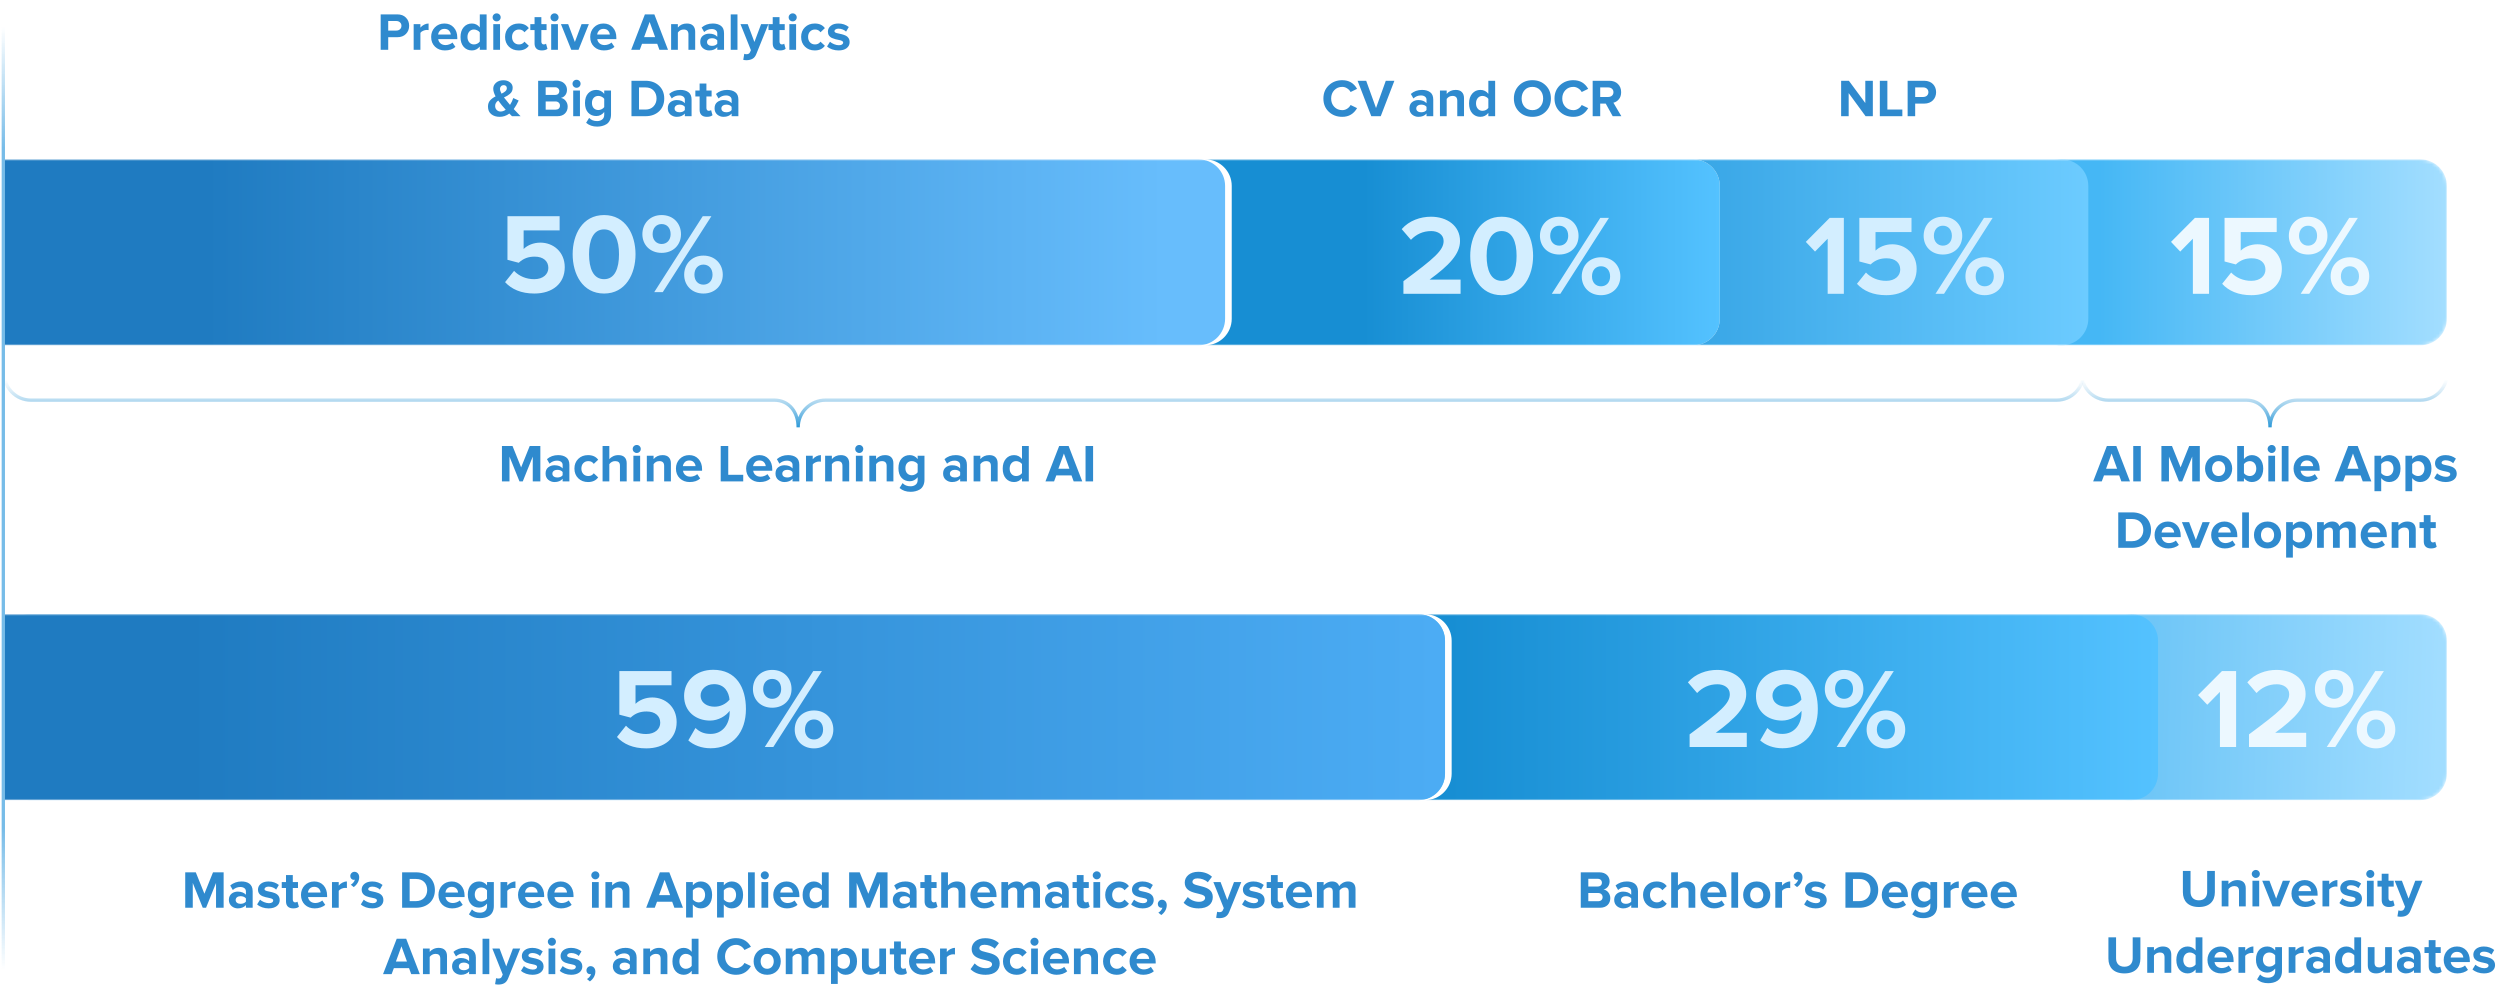 <svg width="753" height="298" viewBox="0 0 753 298" fill="none" xmlns="http://www.w3.org/2000/svg">
<path d="M162.753 145H160.465V137.528L157.457 145H156.465L153.457 137.528V145H151.185V134.328H154.369L156.961 140.776L159.553 134.328H162.753V145ZM171.497 145H169.465V144.2C168.91 144.861 168.094 145.192 167.017 145.192C166.324 145.192 165.7 144.968 165.145 144.52C164.601 144.061 164.329 143.432 164.329 142.632C164.329 141.8 164.596 141.176 165.129 140.76C165.673 140.344 166.302 140.136 167.017 140.136C168.116 140.136 168.932 140.451 169.465 141.08V140.04C169.465 139.645 169.31 139.331 169.001 139.096C168.692 138.861 168.281 138.744 167.769 138.744C166.926 138.744 166.174 139.048 165.513 139.656L164.745 138.296C165.662 137.485 166.788 137.08 168.121 137.08C169.113 137.08 169.924 137.309 170.553 137.768C171.182 138.227 171.497 138.973 171.497 140.008V145ZM167.833 143.816C168.59 143.816 169.134 143.592 169.465 143.144V142.184C169.134 141.736 168.59 141.512 167.833 141.512C167.417 141.512 167.07 141.619 166.793 141.832C166.516 142.035 166.377 142.317 166.377 142.68C166.377 143.032 166.516 143.309 166.793 143.512C167.07 143.715 167.417 143.816 167.833 143.816ZM177.112 145.192C175.918 145.192 174.936 144.813 174.168 144.056C173.4 143.299 173.016 142.323 173.016 141.128C173.016 139.944 173.4 138.973 174.168 138.216C174.936 137.459 175.918 137.08 177.112 137.08C178.478 137.08 179.496 137.544 180.168 138.472L178.84 139.72C178.467 139.165 177.923 138.888 177.208 138.888C176.59 138.888 176.083 139.096 175.688 139.512C175.304 139.917 175.112 140.456 175.112 141.128C175.112 141.8 175.304 142.344 175.688 142.76C176.083 143.176 176.59 143.384 177.208 143.384C177.902 143.384 178.446 143.107 178.84 142.552L180.168 143.784C179.496 144.723 178.478 145.192 177.112 145.192ZM188.761 145H186.729V140.296C186.729 139.784 186.606 139.421 186.361 139.208C186.115 138.995 185.758 138.888 185.289 138.888C184.574 138.888 183.987 139.192 183.529 139.8V145H181.497V134.328H183.529V138.28C183.806 137.949 184.179 137.667 184.649 137.432C185.129 137.197 185.662 137.08 186.249 137.08C187.081 137.08 187.705 137.293 188.121 137.72C188.547 138.147 188.761 138.744 188.761 139.512V145ZM191.786 136.44C191.455 136.44 191.167 136.323 190.922 136.088C190.687 135.843 190.57 135.555 190.57 135.224C190.57 134.893 190.687 134.611 190.922 134.376C191.167 134.141 191.455 134.024 191.786 134.024C192.127 134.024 192.415 134.141 192.65 134.376C192.885 134.611 193.002 134.893 193.002 135.224C193.002 135.555 192.885 135.843 192.65 136.088C192.415 136.323 192.127 136.44 191.786 136.44ZM192.81 145H190.778V137.272H192.81V145ZM202.073 145H200.041V140.328C200.041 139.368 199.566 138.888 198.617 138.888C197.881 138.888 197.294 139.192 196.857 139.8V145H194.825V137.272H196.857V138.28C197.529 137.48 198.43 137.08 199.561 137.08C200.393 137.08 201.017 137.299 201.433 137.736C201.86 138.173 202.073 138.776 202.073 139.544V145ZM207.723 145.192C206.528 145.192 205.541 144.819 204.763 144.072C203.984 143.325 203.595 142.344 203.595 141.128C203.595 139.987 203.968 139.027 204.715 138.248C205.472 137.469 206.432 137.08 207.595 137.08C208.747 137.08 209.68 137.475 210.395 138.264C211.109 139.043 211.467 140.067 211.467 141.336V141.784H205.723C205.787 142.296 206.016 142.723 206.411 143.064C206.805 143.405 207.317 143.576 207.947 143.576C208.288 143.576 208.656 143.507 209.051 143.368C209.456 143.229 209.776 143.043 210.011 142.808L210.907 144.12C210.128 144.835 209.067 145.192 207.723 145.192ZM209.499 140.408C209.467 139.971 209.291 139.576 208.971 139.224C208.661 138.872 208.203 138.696 207.595 138.696C207.019 138.696 206.571 138.872 206.251 139.224C205.931 139.565 205.744 139.96 205.691 140.408H209.499ZM223.86 145H217.076V134.328H219.348V143H223.86V145ZM228.863 145.192C227.668 145.192 226.682 144.819 225.903 144.072C225.124 143.325 224.735 142.344 224.735 141.128C224.735 139.987 225.108 139.027 225.855 138.248C226.612 137.469 227.572 137.08 228.735 137.08C229.887 137.08 230.82 137.475 231.535 138.264C232.25 139.043 232.607 140.067 232.607 141.336V141.784H226.863C226.927 142.296 227.156 142.723 227.551 143.064C227.946 143.405 228.458 143.576 229.087 143.576C229.428 143.576 229.796 143.507 230.191 143.368C230.596 143.229 230.916 143.043 231.151 142.808L232.047 144.12C231.268 144.835 230.207 145.192 228.863 145.192ZM230.639 140.408C230.607 139.971 230.431 139.576 230.111 139.224C229.802 138.872 229.343 138.696 228.735 138.696C228.159 138.696 227.711 138.872 227.391 139.224C227.071 139.565 226.884 139.96 226.831 140.408H230.639ZM240.747 145H238.715V144.2C238.16 144.861 237.344 145.192 236.267 145.192C235.574 145.192 234.95 144.968 234.395 144.52C233.851 144.061 233.579 143.432 233.579 142.632C233.579 141.8 233.846 141.176 234.379 140.76C234.923 140.344 235.552 140.136 236.267 140.136C237.366 140.136 238.182 140.451 238.715 141.08V140.04C238.715 139.645 238.56 139.331 238.251 139.096C237.942 138.861 237.531 138.744 237.019 138.744C236.176 138.744 235.424 139.048 234.763 139.656L233.995 138.296C234.912 137.485 236.038 137.08 237.371 137.08C238.363 137.08 239.174 137.309 239.803 137.768C240.432 138.227 240.747 138.973 240.747 140.008V145ZM237.083 143.816C237.84 143.816 238.384 143.592 238.715 143.144V142.184C238.384 141.736 237.84 141.512 237.083 141.512C236.667 141.512 236.32 141.619 236.043 141.832C235.766 142.035 235.627 142.317 235.627 142.68C235.627 143.032 235.766 143.309 236.043 143.512C236.32 143.715 236.667 143.816 237.083 143.816ZM244.794 145H242.762V137.272H244.794V138.328C245.082 137.965 245.45 137.667 245.898 137.432C246.346 137.197 246.8 137.08 247.258 137.08V139.064C247.12 139.032 246.933 139.016 246.698 139.016C246.357 139.016 245.994 139.101 245.61 139.272C245.226 139.443 244.954 139.651 244.794 139.896V145ZM255.776 145H253.744V140.328C253.744 139.368 253.269 138.888 252.32 138.888C251.584 138.888 250.997 139.192 250.56 139.8V145H248.528V137.272H250.56V138.28C251.232 137.48 252.133 137.08 253.264 137.08C254.096 137.08 254.72 137.299 255.136 137.736C255.563 138.173 255.776 138.776 255.776 139.544V145ZM258.802 136.44C258.471 136.44 258.183 136.323 257.938 136.088C257.703 135.843 257.586 135.555 257.586 135.224C257.586 134.893 257.703 134.611 257.938 134.376C258.183 134.141 258.471 134.024 258.802 134.024C259.143 134.024 259.431 134.141 259.666 134.376C259.9 134.611 260.018 134.893 260.018 135.224C260.018 135.555 259.9 135.843 259.666 136.088C259.431 136.323 259.143 136.44 258.802 136.44ZM259.826 145H257.794V137.272H259.826V145ZM269.089 145H267.057V140.328C267.057 139.368 266.582 138.888 265.633 138.888C264.897 138.888 264.31 139.192 263.873 139.8V145H261.841V137.272H263.873V138.28C264.545 137.48 265.446 137.08 266.577 137.08C267.409 137.08 268.033 137.299 268.449 137.736C268.875 138.173 269.089 138.776 269.089 139.544V145ZM274.274 148.136C272.941 148.136 271.831 147.752 270.946 146.984L271.858 145.512C272.434 146.152 273.239 146.472 274.274 146.472C274.85 146.472 275.346 146.317 275.762 146.008C276.189 145.709 276.402 145.213 276.402 144.52V143.736C275.762 144.547 274.967 144.952 274.018 144.952C273.015 144.952 272.194 144.611 271.554 143.928C270.925 143.235 270.61 142.264 270.61 141.016C270.61 139.779 270.925 138.813 271.554 138.12C272.194 137.427 273.015 137.08 274.018 137.08C274.978 137.08 275.773 137.475 276.402 138.264V137.272H278.45V144.472C278.45 145.176 278.322 145.779 278.066 146.28C277.821 146.781 277.485 147.16 277.058 147.416C276.631 147.672 276.189 147.853 275.73 147.96C275.282 148.077 274.797 148.136 274.274 148.136ZM274.658 143.144C274.989 143.144 275.319 143.059 275.65 142.888C275.981 142.717 276.231 142.509 276.402 142.264V139.768C276.231 139.512 275.981 139.304 275.65 139.144C275.33 138.973 274.999 138.888 274.658 138.888C274.071 138.888 273.597 139.08 273.234 139.464C272.882 139.848 272.706 140.365 272.706 141.016C272.706 141.667 272.882 142.184 273.234 142.568C273.597 142.952 274.071 143.144 274.658 143.144ZM291.231 145H289.199V144.2C288.645 144.861 287.829 145.192 286.751 145.192C286.058 145.192 285.434 144.968 284.879 144.52C284.335 144.061 284.063 143.432 284.063 142.632C284.063 141.8 284.33 141.176 284.863 140.76C285.407 140.344 286.037 140.136 286.751 140.136C287.85 140.136 288.666 140.451 289.199 141.08V140.04C289.199 139.645 289.045 139.331 288.735 139.096C288.426 138.861 288.015 138.744 287.503 138.744C286.661 138.744 285.909 139.048 285.247 139.656L284.479 138.296C285.397 137.485 286.522 137.08 287.855 137.08C288.847 137.08 289.658 137.309 290.287 137.768C290.917 138.227 291.231 138.973 291.231 140.008V145ZM287.567 143.816C288.325 143.816 288.869 143.592 289.199 143.144V142.184C288.869 141.736 288.325 141.512 287.567 141.512C287.151 141.512 286.805 141.619 286.527 141.832C286.25 142.035 286.111 142.317 286.111 142.68C286.111 143.032 286.25 143.309 286.527 143.512C286.805 143.715 287.151 143.816 287.567 143.816ZM300.495 145H298.463V140.328C298.463 139.368 297.988 138.888 297.039 138.888C296.303 138.888 295.716 139.192 295.279 139.8V145H293.247V137.272H295.279V138.28C295.951 137.48 296.852 137.08 297.983 137.08C298.815 137.08 299.439 137.299 299.855 137.736C300.281 138.173 300.495 138.776 300.495 139.544V145ZM309.872 145H307.824V144.008C307.195 144.797 306.4 145.192 305.44 145.192C304.438 145.192 303.616 144.835 302.976 144.12C302.336 143.395 302.016 142.403 302.016 141.144C302.016 139.907 302.336 138.92 302.976 138.184C303.616 137.448 304.438 137.08 305.44 137.08C306.422 137.08 307.216 137.475 307.824 138.264V134.328H309.872V145ZM306.064 143.384C306.406 143.384 306.742 143.304 307.072 143.144C307.403 142.973 307.654 142.76 307.824 142.504V139.768C307.654 139.512 307.403 139.304 307.072 139.144C306.742 138.973 306.406 138.888 306.064 138.888C305.488 138.888 305.019 139.096 304.656 139.512C304.294 139.928 304.112 140.472 304.112 141.144C304.112 141.805 304.294 142.344 304.656 142.76C305.019 143.176 305.488 143.384 306.064 143.384ZM325.981 145H323.389L322.733 143.192H318.157L317.485 145H314.893L319.021 134.328H321.869L325.981 145ZM322.109 141.192L320.445 136.6L318.781 141.192H322.109ZM329.239 145H326.967V134.328H329.239V145Z" fill="#2F8ACE"/>
<path d="M116.93 15H114.658V4.328H119.65C120.77 4.328 121.644 4.659 122.274 5.32C122.914 5.971 123.234 6.787 123.234 7.768C123.234 8.739 122.914 9.555 122.274 10.216C121.634 10.877 120.759 11.208 119.65 11.208H116.93V15ZM119.346 9.208C119.804 9.208 120.178 9.08 120.466 8.824C120.764 8.557 120.914 8.205 120.914 7.768C120.914 7.331 120.764 6.984 120.466 6.728C120.178 6.461 119.804 6.328 119.346 6.328H116.93V9.208H119.346ZM126.626 15H124.594V7.272H126.626V8.328C126.914 7.965 127.282 7.667 127.73 7.432C128.178 7.197 128.631 7.08 129.09 7.08V9.064C128.951 9.032 128.765 9.016 128.53 9.016C128.189 9.016 127.826 9.101 127.442 9.272C127.058 9.443 126.786 9.651 126.626 9.896V15ZM133.992 15.192C132.797 15.192 131.81 14.819 131.032 14.072C130.253 13.325 129.864 12.344 129.864 11.128C129.864 9.987 130.237 9.027 130.984 8.248C131.741 7.469 132.701 7.08 133.864 7.08C135.016 7.08 135.949 7.475 136.664 8.264C137.378 9.043 137.736 10.067 137.736 11.336V11.784H131.992C132.056 12.296 132.285 12.723 132.68 13.064C133.074 13.405 133.586 13.576 134.216 13.576C134.557 13.576 134.925 13.507 135.32 13.368C135.725 13.229 136.045 13.043 136.28 12.808L137.176 14.12C136.397 14.835 135.336 15.192 133.992 15.192ZM135.768 10.408C135.736 9.971 135.56 9.576 135.24 9.224C134.93 8.872 134.472 8.696 133.864 8.696C133.288 8.696 132.84 8.872 132.52 9.224C132.2 9.565 132.013 9.96 131.96 10.408H135.768ZM146.563 15H144.515V14.008C143.886 14.797 143.091 15.192 142.131 15.192C141.129 15.192 140.307 14.835 139.667 14.12C139.027 13.395 138.707 12.403 138.707 11.144C138.707 9.907 139.027 8.92 139.667 8.184C140.307 7.448 141.129 7.08 142.131 7.08C143.113 7.08 143.907 7.475 144.515 8.264V4.328H146.563V15ZM142.755 13.384C143.097 13.384 143.433 13.304 143.763 13.144C144.094 12.973 144.345 12.76 144.515 12.504V9.768C144.345 9.512 144.094 9.304 143.763 9.144C143.433 8.973 143.097 8.888 142.755 8.888C142.179 8.888 141.71 9.096 141.347 9.512C140.985 9.928 140.803 10.472 140.803 11.144C140.803 11.805 140.985 12.344 141.347 12.76C141.71 13.176 142.179 13.384 142.755 13.384ZM149.586 6.44C149.256 6.44 148.968 6.323 148.722 6.088C148.488 5.843 148.37 5.555 148.37 5.224C148.37 4.893 148.488 4.611 148.722 4.376C148.968 4.141 149.256 4.024 149.586 4.024C149.928 4.024 150.216 4.141 150.45 4.376C150.685 4.611 150.802 4.893 150.802 5.224C150.802 5.555 150.685 5.843 150.45 6.088C150.216 6.323 149.928 6.44 149.586 6.44ZM150.61 15H148.578V7.272H150.61V15ZM156.225 15.192C155.031 15.192 154.049 14.813 153.281 14.056C152.513 13.299 152.129 12.323 152.129 11.128C152.129 9.944 152.513 8.973 153.281 8.216C154.049 7.459 155.031 7.08 156.225 7.08C157.591 7.08 158.609 7.544 159.281 8.472L157.953 9.72C157.58 9.165 157.036 8.888 156.321 8.888C155.703 8.888 155.196 9.096 154.801 9.512C154.417 9.917 154.225 10.456 154.225 11.128C154.225 11.8 154.417 12.344 154.801 12.76C155.196 13.176 155.703 13.384 156.321 13.384C157.015 13.384 157.559 13.107 157.953 12.552L159.281 13.784C158.609 14.723 157.591 15.192 156.225 15.192ZM163.202 15.192C162.487 15.192 161.943 15.011 161.57 14.648C161.196 14.285 161.01 13.763 161.01 13.08V9.048H159.73V7.272H161.01V5.16H163.058V7.272H164.626V9.048H163.058V12.536C163.058 12.781 163.122 12.984 163.25 13.144C163.378 13.304 163.548 13.384 163.762 13.384C164.082 13.384 164.316 13.309 164.466 13.16L164.898 14.696C164.524 15.027 163.959 15.192 163.202 15.192ZM167.024 6.44C166.693 6.44 166.405 6.323 166.16 6.088C165.925 5.843 165.808 5.555 165.808 5.224C165.808 4.893 165.925 4.611 166.16 4.376C166.405 4.141 166.693 4.024 167.024 4.024C167.365 4.024 167.653 4.141 167.888 4.376C168.122 4.611 168.24 4.893 168.24 5.224C168.24 5.555 168.122 5.843 167.888 6.088C167.653 6.323 167.365 6.44 167.024 6.44ZM168.048 15H166.016V7.272H168.048V15ZM174.255 15H172.063L168.959 7.272H171.135L173.151 12.648L175.167 7.272H177.359L174.255 15ZM181.898 15.192C180.703 15.192 179.716 14.819 178.938 14.072C178.159 13.325 177.77 12.344 177.77 11.128C177.77 9.987 178.143 9.027 178.89 8.248C179.647 7.469 180.607 7.08 181.77 7.08C182.922 7.08 183.855 7.475 184.57 8.264C185.284 9.043 185.642 10.067 185.642 11.336V11.784H179.898C179.962 12.296 180.191 12.723 180.586 13.064C180.98 13.405 181.492 13.576 182.122 13.576C182.463 13.576 182.831 13.507 183.226 13.368C183.631 13.229 183.951 13.043 184.186 12.808L185.082 14.12C184.303 14.835 183.242 15.192 181.898 15.192ZM183.674 10.408C183.642 9.971 183.466 9.576 183.146 9.224C182.836 8.872 182.378 8.696 181.77 8.696C181.194 8.696 180.746 8.872 180.426 9.224C180.106 9.565 179.919 9.96 179.866 10.408H183.674ZM201.203 15H198.611L197.955 13.192H193.379L192.707 15H190.115L194.243 4.328H197.091L201.203 15ZM197.331 11.192L195.667 6.6L194.003 11.192H197.331ZM209.389 15H207.357V10.328C207.357 9.368 206.882 8.888 205.933 8.888C205.197 8.888 204.61 9.192 204.173 9.8V15H202.141V7.272H204.173V8.28C204.845 7.48 205.746 7.08 206.877 7.08C207.709 7.08 208.333 7.299 208.749 7.736C209.175 8.173 209.389 8.776 209.389 9.544V15ZM218.078 15H216.046V14.2C215.492 14.861 214.676 15.192 213.598 15.192C212.905 15.192 212.281 14.968 211.726 14.52C211.182 14.061 210.91 13.432 210.91 12.632C210.91 11.8 211.177 11.176 211.71 10.76C212.254 10.344 212.884 10.136 213.598 10.136C214.697 10.136 215.513 10.451 216.046 11.08V10.04C216.046 9.645 215.892 9.331 215.582 9.096C215.273 8.861 214.862 8.744 214.35 8.744C213.508 8.744 212.756 9.048 212.094 9.656L211.326 8.296C212.244 7.485 213.369 7.08 214.702 7.08C215.694 7.08 216.505 7.309 217.134 7.768C217.764 8.227 218.078 8.973 218.078 10.008V15ZM214.414 13.816C215.172 13.816 215.716 13.592 216.046 13.144V12.184C215.716 11.736 215.172 11.512 214.414 11.512C213.998 11.512 213.652 11.619 213.374 11.832C213.097 12.035 212.958 12.317 212.958 12.68C212.958 13.032 213.097 13.309 213.374 13.512C213.652 13.715 213.998 13.816 214.414 13.816ZM222.126 15H220.094V4.328H222.126V15ZM223.869 18.024L224.173 16.2C224.365 16.285 224.578 16.328 224.813 16.328C225.357 16.328 225.714 16.141 225.885 15.768L226.173 15.112L223.037 7.272H225.213L227.229 12.648L229.245 7.272H231.437L227.805 16.264C227.538 16.947 227.165 17.421 226.685 17.688C226.205 17.965 225.602 18.115 224.877 18.136C224.503 18.136 224.167 18.099 223.869 18.024ZM234.936 15.192C234.221 15.192 233.677 15.011 233.304 14.648C232.931 14.285 232.744 13.763 232.744 13.08V9.048H231.464V7.272H232.744V5.16H234.792V7.272H236.36V9.048H234.792V12.536C234.792 12.781 234.856 12.984 234.984 13.144C235.112 13.304 235.283 13.384 235.496 13.384C235.816 13.384 236.051 13.309 236.2 13.16L236.632 14.696C236.259 15.027 235.693 15.192 234.936 15.192ZM238.758 6.44C238.428 6.44 238.14 6.323 237.894 6.088C237.66 5.843 237.542 5.555 237.542 5.224C237.542 4.893 237.66 4.611 237.894 4.376C238.14 4.141 238.428 4.024 238.758 4.024C239.1 4.024 239.388 4.141 239.622 4.376C239.857 4.611 239.974 4.893 239.974 5.224C239.974 5.555 239.857 5.843 239.622 6.088C239.388 6.323 239.1 6.44 238.758 6.44ZM239.782 15H237.75V7.272H239.782V15ZM245.397 15.192C244.202 15.192 243.221 14.813 242.453 14.056C241.685 13.299 241.301 12.323 241.301 11.128C241.301 9.944 241.685 8.973 242.453 8.216C243.221 7.459 244.202 7.08 245.397 7.08C246.762 7.08 247.781 7.544 248.453 8.472L247.125 9.72C246.752 9.165 246.208 8.888 245.493 8.888C244.874 8.888 244.368 9.096 243.973 9.512C243.589 9.917 243.397 10.456 243.397 11.128C243.397 11.8 243.589 12.344 243.973 12.76C244.368 13.176 244.874 13.384 245.493 13.384C246.186 13.384 246.73 13.107 247.125 12.552L248.453 13.784C247.781 14.723 246.762 15.192 245.397 15.192ZM252.565 15.192C251.893 15.192 251.248 15.085 250.629 14.872C250.021 14.659 249.515 14.365 249.109 13.992L249.989 12.568C250.288 12.845 250.693 13.091 251.205 13.304C251.717 13.517 252.203 13.624 252.661 13.624C253.088 13.624 253.408 13.549 253.621 13.4C253.845 13.251 253.957 13.048 253.957 12.792C253.957 12.6 253.84 12.445 253.605 12.328C253.381 12.2 253.099 12.109 252.757 12.056C252.427 12.003 252.059 11.923 251.653 11.816C251.259 11.709 250.891 11.581 250.549 11.432C250.219 11.283 249.936 11.048 249.701 10.728C249.477 10.397 249.365 9.992 249.365 9.512C249.365 8.829 249.648 8.253 250.213 7.784C250.779 7.315 251.552 7.08 252.533 7.08C253.728 7.08 254.768 7.432 255.653 8.136L254.837 9.528C254.592 9.272 254.261 9.059 253.845 8.888C253.44 8.717 253.008 8.632 252.549 8.632C252.187 8.632 251.893 8.707 251.669 8.856C251.445 8.995 251.333 9.176 251.333 9.4C251.333 9.571 251.445 9.715 251.669 9.832C251.893 9.939 252.176 10.019 252.517 10.072C252.859 10.125 253.227 10.211 253.621 10.328C254.016 10.435 254.384 10.568 254.725 10.728C255.067 10.877 255.349 11.123 255.573 11.464C255.797 11.805 255.909 12.221 255.909 12.712C255.909 13.437 255.611 14.035 255.013 14.504C254.427 14.963 253.611 15.192 252.565 15.192ZM156.802 35H154.21C153.986 34.787 153.719 34.52 153.41 34.2C152.535 34.861 151.564 35.192 150.498 35.192C149.474 35.192 148.631 34.925 147.97 34.392C147.308 33.859 146.978 33.096 146.978 32.104C146.978 31.368 147.18 30.76 147.586 30.28C148.002 29.8 148.562 29.384 149.266 29.032C148.796 28.147 148.562 27.379 148.562 26.728C148.562 26.003 148.85 25.395 149.426 24.904C150.002 24.413 150.732 24.168 151.618 24.168C152.407 24.168 153.068 24.376 153.602 24.792C154.146 25.197 154.418 25.741 154.418 26.424C154.418 26.808 154.348 27.155 154.21 27.464C154.071 27.773 153.858 28.045 153.57 28.28C153.292 28.515 153.026 28.707 152.77 28.856C152.524 28.995 152.199 29.16 151.794 29.352C152.028 29.661 152.338 30.045 152.722 30.504C152.839 30.653 153.004 30.856 153.218 31.112C153.431 31.368 153.564 31.528 153.618 31.592C154.044 30.931 154.37 30.243 154.594 29.528L156.226 30.28C155.778 31.261 155.282 32.12 154.738 32.856C155.452 33.624 156.14 34.339 156.802 35ZM150.786 33.592C151.308 33.592 151.82 33.411 152.322 33.048C151.788 32.461 151.394 32.008 151.138 31.688C150.764 31.229 150.407 30.76 150.066 30.28C149.447 30.717 149.138 31.261 149.138 31.912C149.138 32.413 149.298 32.819 149.618 33.128C149.938 33.437 150.327 33.592 150.786 33.592ZM150.594 26.776C150.594 27.149 150.748 27.629 151.058 28.216C151.58 27.971 151.975 27.72 152.242 27.464C152.519 27.208 152.658 26.899 152.658 26.536C152.658 26.259 152.567 26.04 152.386 25.88C152.204 25.72 151.98 25.64 151.714 25.64C151.394 25.64 151.127 25.752 150.914 25.976C150.7 26.189 150.594 26.456 150.594 26.776ZM167.879 35H162.087V24.328H167.703C168.674 24.328 169.426 24.595 169.959 25.128C170.503 25.651 170.775 26.291 170.775 27.048C170.775 27.699 170.599 28.243 170.247 28.68C169.895 29.117 169.458 29.389 168.935 29.496C169.511 29.581 169.997 29.875 170.391 30.376C170.786 30.877 170.983 31.459 170.983 32.12C170.983 32.952 170.711 33.64 170.167 34.184C169.623 34.728 168.861 35 167.879 35ZM167.207 28.6C167.591 28.6 167.895 28.493 168.119 28.28C168.343 28.067 168.455 27.789 168.455 27.448C168.455 27.107 168.338 26.829 168.103 26.616C167.879 26.392 167.581 26.28 167.207 26.28H164.359V28.6H167.207ZM167.287 33.032C167.714 33.032 168.05 32.925 168.295 32.712C168.541 32.488 168.663 32.184 168.663 31.8C168.663 31.448 168.541 31.155 168.295 30.92C168.05 30.675 167.714 30.552 167.287 30.552H164.359V33.032H167.287ZM173.657 26.44C173.326 26.44 173.038 26.323 172.793 26.088C172.558 25.843 172.441 25.555 172.441 25.224C172.441 24.893 172.558 24.611 172.793 24.376C173.038 24.141 173.326 24.024 173.657 24.024C173.998 24.024 174.286 24.141 174.521 24.376C174.755 24.611 174.873 24.893 174.873 25.224C174.873 25.555 174.755 25.843 174.521 26.088C174.286 26.323 173.998 26.44 173.657 26.44ZM174.681 35H172.649V27.272H174.681V35ZM179.864 38.136C178.53 38.136 177.421 37.752 176.536 36.984L177.448 35.512C178.024 36.152 178.829 36.472 179.864 36.472C180.44 36.472 180.936 36.317 181.352 36.008C181.778 35.709 181.992 35.213 181.992 34.52V33.736C181.352 34.547 180.557 34.952 179.608 34.952C178.605 34.952 177.784 34.611 177.144 33.928C176.514 33.235 176.2 32.264 176.2 31.016C176.2 29.779 176.514 28.813 177.144 28.12C177.784 27.427 178.605 27.08 179.608 27.08C180.568 27.08 181.362 27.475 181.992 28.264V27.272H184.04V34.472C184.04 35.176 183.912 35.779 183.656 36.28C183.41 36.781 183.074 37.16 182.648 37.416C182.221 37.672 181.778 37.853 181.32 37.96C180.872 38.077 180.386 38.136 179.864 38.136ZM180.248 33.144C180.578 33.144 180.909 33.059 181.24 32.888C181.57 32.717 181.821 32.509 181.992 32.264V29.768C181.821 29.512 181.57 29.304 181.24 29.144C180.92 28.973 180.589 28.888 180.248 28.888C179.661 28.888 179.186 29.08 178.824 29.464C178.472 29.848 178.296 30.365 178.296 31.016C178.296 31.667 178.472 32.184 178.824 32.568C179.186 32.952 179.661 33.144 180.248 33.144ZM194.405 35H190.197V24.328H194.405C196.079 24.328 197.439 24.819 198.485 25.8C199.541 26.781 200.069 28.072 200.069 29.672C200.069 31.272 199.546 32.563 198.501 33.544C197.455 34.515 196.09 35 194.405 35ZM194.405 33C195.429 33 196.239 32.68 196.837 32.04C197.445 31.4 197.749 30.611 197.749 29.672C197.749 28.691 197.455 27.891 196.869 27.272C196.282 26.643 195.461 26.328 194.405 26.328H192.469V33H194.405ZM208.305 35H206.273V34.2C205.718 34.861 204.902 35.192 203.825 35.192C203.132 35.192 202.508 34.968 201.953 34.52C201.409 34.061 201.137 33.432 201.137 32.632C201.137 31.8 201.404 31.176 201.937 30.76C202.481 30.344 203.11 30.136 203.825 30.136C204.924 30.136 205.74 30.451 206.273 31.08V30.04C206.273 29.645 206.118 29.331 205.809 29.096C205.5 28.861 205.089 28.744 204.577 28.744C203.734 28.744 202.982 29.048 202.321 29.656L201.553 28.296C202.47 27.485 203.596 27.08 204.929 27.08C205.921 27.08 206.732 27.309 207.361 27.768C207.99 28.227 208.305 28.973 208.305 30.008V35ZM204.641 33.816C205.398 33.816 205.942 33.592 206.273 33.144V32.184C205.942 31.736 205.398 31.512 204.641 31.512C204.225 31.512 203.878 31.619 203.601 31.832C203.324 32.035 203.185 32.317 203.185 32.68C203.185 33.032 203.324 33.309 203.601 33.512C203.878 33.715 204.225 33.816 204.641 33.816ZM212.913 35.192C212.198 35.192 211.654 35.011 211.281 34.648C210.907 34.285 210.721 33.763 210.721 33.08V29.048H209.441V27.272H210.721V25.16H212.769V27.272H214.337V29.048H212.769V32.536C212.769 32.781 212.833 32.984 212.961 33.144C213.089 33.304 213.259 33.384 213.473 33.384C213.793 33.384 214.027 33.309 214.177 33.16L214.609 34.696C214.235 35.027 213.67 35.192 212.913 35.192ZM222.399 35H220.367V34.2C219.812 34.861 218.996 35.192 217.919 35.192C217.225 35.192 216.601 34.968 216.047 34.52C215.503 34.061 215.231 33.432 215.231 32.632C215.231 31.8 215.497 31.176 216.031 30.76C216.575 30.344 217.204 30.136 217.919 30.136C219.017 30.136 219.833 30.451 220.367 31.08V30.04C220.367 29.645 220.212 29.331 219.903 29.096C219.593 28.861 219.183 28.744 218.671 28.744C217.828 28.744 217.076 29.048 216.415 29.656L215.647 28.296C216.564 27.485 217.689 27.08 219.023 27.08C220.015 27.08 220.825 27.309 221.455 27.768C222.084 28.227 222.399 28.973 222.399 30.008V35ZM218.735 33.816C219.492 33.816 220.036 33.592 220.367 33.144V32.184C220.036 31.736 219.492 31.512 218.735 31.512C218.319 31.512 217.972 31.619 217.695 31.832C217.417 32.035 217.279 32.317 217.279 32.68C217.279 33.032 217.417 33.309 217.695 33.512C217.972 33.715 218.319 33.816 218.735 33.816Z" fill="#2F8ACE"/>
<path d="M564.1 35V24.328H561.828V31.032L556.884 24.328H554.548V35H556.82V28.04L561.908 35H564.1ZM572.988 35V33H568.476V24.328H566.204V35H572.988ZM576.851 35V31.208H579.571C581.875 31.208 583.155 29.624 583.155 27.768C583.155 25.896 581.891 24.328 579.571 24.328H574.579V35H576.851ZM579.267 29.208H576.851V26.328H579.267C580.163 26.328 580.835 26.872 580.835 27.768C580.835 28.648 580.163 29.208 579.267 29.208Z" fill="#2F8ACE"/>
<path d="M404.287 35.192C402.665 35.192 401.311 34.68 400.223 33.656C399.145 32.621 398.607 31.293 398.607 29.672C398.607 28.051 399.145 26.728 400.223 25.704C401.311 24.669 402.665 24.152 404.287 24.152C406.281 24.152 407.769 25.021 408.751 26.76L406.799 27.72C406.564 27.272 406.217 26.904 405.759 26.616C405.311 26.317 404.82 26.168 404.287 26.168C403.316 26.168 402.516 26.499 401.887 27.16C401.257 27.821 400.943 28.659 400.943 29.672C400.943 30.685 401.257 31.523 401.887 32.184C402.516 32.845 403.316 33.176 404.287 33.176C404.82 33.176 405.311 33.032 405.759 32.744C406.217 32.456 406.564 32.083 406.799 31.624L408.751 32.568C407.737 34.317 406.249 35.192 404.287 35.192ZM415.88 35H413.032L408.904 24.328H411.496L414.456 32.536L417.4 24.328H419.992L415.88 35ZM431.696 35H429.664V34.2C429.109 34.861 428.293 35.192 427.216 35.192C426.522 35.192 425.898 34.968 425.344 34.52C424.8 34.061 424.528 33.432 424.528 32.632C424.528 31.8 424.794 31.176 425.328 30.76C425.872 30.344 426.501 30.136 427.216 30.136C428.314 30.136 429.13 30.451 429.664 31.08V30.04C429.664 29.645 429.509 29.331 429.2 29.096C428.89 28.861 428.48 28.744 427.968 28.744C427.125 28.744 426.373 29.048 425.712 29.656L424.944 28.296C425.861 27.485 426.986 27.08 428.32 27.08C429.312 27.08 430.122 27.309 430.752 27.768C431.381 28.227 431.696 28.973 431.696 30.008V35ZM428.032 33.816C428.789 33.816 429.333 33.592 429.664 33.144V32.184C429.333 31.736 428.789 31.512 428.032 31.512C427.616 31.512 427.269 31.619 426.992 31.832C426.714 32.035 426.576 32.317 426.576 32.68C426.576 33.032 426.714 33.309 426.992 33.512C427.269 33.715 427.616 33.816 428.032 33.816ZM440.959 35H438.927V30.328C438.927 29.368 438.452 28.888 437.503 28.888C436.767 28.888 436.18 29.192 435.743 29.8V35H433.711V27.272H435.743V28.28C436.415 27.48 437.316 27.08 438.447 27.08C439.279 27.08 439.903 27.299 440.319 27.736C440.746 28.173 440.959 28.776 440.959 29.544V35ZM450.337 35H448.289V34.008C447.659 34.797 446.865 35.192 445.905 35.192C444.902 35.192 444.081 34.835 443.441 34.12C442.801 33.395 442.481 32.403 442.481 31.144C442.481 29.907 442.801 28.92 443.441 28.184C444.081 27.448 444.902 27.08 445.905 27.08C446.886 27.08 447.681 27.475 448.289 28.264V24.328H450.337V35ZM446.529 33.384C446.87 33.384 447.206 33.304 447.537 33.144C447.867 32.973 448.118 32.76 448.289 32.504V29.768C448.118 29.512 447.867 29.304 447.537 29.144C447.206 28.973 446.87 28.888 446.529 28.888C445.953 28.888 445.483 29.096 445.121 29.512C444.758 29.928 444.577 30.472 444.577 31.144C444.577 31.805 444.758 32.344 445.121 32.76C445.483 33.176 445.953 33.384 446.529 33.384ZM461.55 35.192C459.939 35.192 458.606 34.675 457.549 33.64C456.504 32.595 455.982 31.272 455.982 29.672C455.982 28.072 456.504 26.755 457.549 25.72C458.606 24.675 459.939 24.152 461.55 24.152C463.171 24.152 464.504 24.669 465.55 25.704C466.606 26.739 467.134 28.061 467.134 29.672C467.134 31.283 466.606 32.605 465.55 33.64C464.504 34.675 463.171 35.192 461.55 35.192ZM459.198 32.184C459.795 32.845 460.579 33.176 461.55 33.176C462.52 33.176 463.304 32.845 463.902 32.184C464.499 31.523 464.798 30.685 464.798 29.672C464.798 28.659 464.499 27.821 463.902 27.16C463.304 26.499 462.52 26.168 461.55 26.168C460.579 26.168 459.795 26.499 459.198 27.16C458.611 27.821 458.318 28.659 458.318 29.672C458.318 30.685 458.611 31.523 459.198 32.184ZM473.896 35.192C472.275 35.192 470.92 34.68 469.832 33.656C468.755 32.621 468.216 31.293 468.216 29.672C468.216 28.051 468.755 26.728 469.832 25.704C470.92 24.669 472.275 24.152 473.896 24.152C475.891 24.152 477.379 25.021 478.36 26.76L476.408 27.72C476.173 27.272 475.827 26.904 475.368 26.616C474.92 26.317 474.429 26.168 473.896 26.168C472.925 26.168 472.125 26.499 471.496 27.16C470.867 27.821 470.552 28.659 470.552 29.672C470.552 30.685 470.867 31.523 471.496 32.184C472.125 32.845 472.925 33.176 473.896 33.176C474.429 33.176 474.92 33.032 475.368 32.744C475.827 32.456 476.173 32.083 476.408 31.624L478.36 32.568C477.347 34.317 475.859 35.192 473.896 35.192ZM488.352 35H485.744L483.648 31.208H481.984V35H479.712V24.328H484.704C485.803 24.328 486.672 24.648 487.312 25.288C487.963 25.928 488.288 26.755 488.288 27.768C488.288 28.643 488.059 29.352 487.6 29.896C487.152 30.44 486.603 30.787 485.952 30.936L488.352 35ZM484.368 29.208C484.838 29.208 485.222 29.08 485.52 28.824C485.819 28.557 485.968 28.205 485.968 27.768C485.968 27.331 485.819 26.984 485.52 26.728C485.222 26.461 484.838 26.328 484.368 26.328H481.984V29.208H484.368Z" fill="#2F8ACE"/>
<path d="M641.547 145L637.435 134.328H634.587L630.459 145H633.051L633.723 143.192H638.299L638.955 145H641.547ZM637.675 141.192H634.347L636.011 136.6L637.675 141.192ZM644.805 145V134.328H642.533V145H644.805ZM662.585 145V134.328H659.385L656.793 140.776L654.201 134.328H651.017V145H653.289V137.528L656.297 145H657.289L660.297 137.528V145H662.585ZM668.24 145.192C670.8 145.192 672.336 143.336 672.336 141.128C672.336 138.936 670.8 137.08 668.24 137.08C665.696 137.08 664.16 138.936 664.16 141.128C664.16 143.336 665.696 145.192 668.24 145.192ZM668.24 143.384C666.976 143.384 666.272 142.344 666.272 141.128C666.272 139.928 666.976 138.888 668.24 138.888C669.504 138.888 670.224 139.928 670.224 141.128C670.224 142.344 669.504 143.384 668.24 143.384ZM675.876 142.52V139.784C676.212 139.272 676.964 138.888 677.62 138.888C678.804 138.888 679.588 139.8 679.588 141.144C679.588 142.488 678.804 143.384 677.62 143.384C676.964 143.384 676.212 143.016 675.876 142.52ZM675.876 145V144.008C676.484 144.776 677.332 145.192 678.26 145.192C680.212 145.192 681.684 143.72 681.684 141.144C681.684 138.616 680.228 137.08 678.26 137.08C677.348 137.08 676.484 137.48 675.876 138.264V134.328H673.844V145H675.876ZM684.227 136.44C684.899 136.44 685.443 135.896 685.443 135.224C685.443 134.552 684.899 134.024 684.227 134.024C683.571 134.024 683.011 134.552 683.011 135.224C683.011 135.896 683.571 136.44 684.227 136.44ZM685.251 145V137.272H683.219V145H685.251ZM689.298 145V134.328H687.266V145H689.298ZM694.945 145.192C696.145 145.192 697.361 144.824 698.129 144.12L697.233 142.808C696.737 143.288 695.825 143.576 695.169 143.576C693.857 143.576 693.073 142.76 692.945 141.784H698.689V141.336C698.689 138.808 697.121 137.08 694.817 137.08C692.465 137.08 690.817 138.888 690.817 141.128C690.817 143.608 692.593 145.192 694.945 145.192ZM696.721 140.408H692.913C693.009 139.64 693.553 138.696 694.817 138.696C696.161 138.696 696.673 139.672 696.721 140.408ZM714.25 145L710.138 134.328H707.29L703.162 145H705.754L706.426 143.192H711.002L711.658 145H714.25ZM710.378 141.192H707.05L708.714 136.6L710.378 141.192ZM719.604 145.192C721.588 145.192 723.028 143.704 723.028 141.128C723.028 138.552 721.588 137.08 719.604 137.08C718.66 137.08 717.812 137.496 717.22 138.248V137.272H715.188V147.944H717.22V144.008C717.844 144.808 718.692 145.192 719.604 145.192ZM718.964 143.384C718.308 143.384 717.556 142.984 717.22 142.504V139.768C717.556 139.272 718.308 138.888 718.964 138.888C720.132 138.888 720.916 139.8 720.916 141.128C720.916 142.472 720.132 143.384 718.964 143.384ZM728.932 145.192C730.916 145.192 732.356 143.704 732.356 141.128C732.356 138.552 730.916 137.08 728.932 137.08C727.988 137.08 727.14 137.496 726.548 138.248V137.272H724.516V147.944H726.548V144.008C727.172 144.808 728.02 145.192 728.932 145.192ZM728.292 143.384C727.636 143.384 726.884 142.984 726.548 142.504V139.768C726.884 139.272 727.636 138.888 728.292 138.888C729.46 138.888 730.244 139.8 730.244 141.128C730.244 142.472 729.46 143.384 728.292 143.384ZM736.628 145.192C738.772 145.192 739.972 144.12 739.972 142.712C739.972 139.592 735.396 140.552 735.396 139.4C735.396 138.968 735.876 138.632 736.612 138.632C737.556 138.632 738.436 139.032 738.9 139.528L739.716 138.136C738.948 137.528 737.908 137.08 736.596 137.08C734.564 137.08 733.428 138.216 733.428 139.512C733.428 142.552 738.02 141.512 738.02 142.792C738.02 143.272 737.604 143.624 736.724 143.624C735.764 143.624 734.612 143.096 734.052 142.568L733.172 143.992C733.988 144.744 735.284 145.192 736.628 145.192ZM642.225 165C645.569 165 647.889 162.888 647.889 159.672C647.889 156.456 645.569 154.328 642.225 154.328H638.017V165H642.225ZM642.225 163H640.289V156.328H642.225C644.417 156.328 645.569 157.784 645.569 159.672C645.569 161.48 644.337 163 642.225 163ZM653.085 165.192C654.285 165.192 655.501 164.824 656.269 164.12L655.373 162.808C654.877 163.288 653.965 163.576 653.309 163.576C651.997 163.576 651.213 162.76 651.085 161.784H656.829V161.336C656.829 158.808 655.261 157.08 652.957 157.08C650.605 157.08 648.957 158.888 648.957 161.128C648.957 163.608 650.733 165.192 653.085 165.192ZM654.861 160.408H651.053C651.149 159.64 651.693 158.696 652.957 158.696C654.301 158.696 654.813 159.672 654.861 160.408ZM662.489 165L665.593 157.272H663.401L661.385 162.648L659.369 157.272H657.193L660.297 165H662.489ZM670.132 165.192C671.332 165.192 672.548 164.824 673.316 164.12L672.42 162.808C671.924 163.288 671.012 163.576 670.356 163.576C669.044 163.576 668.26 162.76 668.132 161.784H673.876V161.336C673.876 158.808 672.308 157.08 670.004 157.08C667.652 157.08 666.004 158.888 666.004 161.128C666.004 163.608 667.78 165.192 670.132 165.192ZM671.908 160.408H668.1C668.196 159.64 668.74 158.696 670.004 158.696C671.348 158.696 671.86 159.672 671.908 160.408ZM677.376 165V154.328H675.344V165H677.376ZM682.975 165.192C685.535 165.192 687.071 163.336 687.071 161.128C687.071 158.936 685.535 157.08 682.975 157.08C680.431 157.08 678.895 158.936 678.895 161.128C678.895 163.336 680.431 165.192 682.975 165.192ZM682.975 163.384C681.711 163.384 681.007 162.344 681.007 161.128C681.007 159.928 681.711 158.888 682.975 158.888C684.239 158.888 684.959 159.928 684.959 161.128C684.959 162.344 684.239 163.384 682.975 163.384ZM692.994 165.192C694.978 165.192 696.418 163.704 696.418 161.128C696.418 158.552 694.978 157.08 692.994 157.08C692.05 157.08 691.202 157.496 690.61 158.248V157.272H688.578V167.944H690.61V164.008C691.234 164.808 692.082 165.192 692.994 165.192ZM692.354 163.384C691.698 163.384 690.946 162.984 690.61 162.504V159.768C690.946 159.272 691.698 158.888 692.354 158.888C693.522 158.888 694.306 159.8 694.306 161.128C694.306 162.472 693.522 163.384 692.354 163.384ZM709.538 165V159.416C709.538 157.832 708.69 157.08 707.266 157.08C706.082 157.08 705.058 157.784 704.61 158.488C704.322 157.608 703.602 157.08 702.466 157.08C701.282 157.08 700.258 157.816 699.938 158.28V157.272H697.906V165H699.938V159.8C700.242 159.368 700.834 158.888 701.538 158.888C702.37 158.888 702.69 159.4 702.69 160.12V165H704.738V159.784C705.026 159.368 705.618 158.888 706.338 158.888C707.17 158.888 707.49 159.4 707.49 160.12V165H709.538ZM715.163 165.192C716.363 165.192 717.579 164.824 718.347 164.12L717.451 162.808C716.955 163.288 716.043 163.576 715.387 163.576C714.075 163.576 713.291 162.76 713.163 161.784H718.907V161.336C718.907 158.808 717.339 157.08 715.035 157.08C712.683 157.08 711.035 158.888 711.035 161.128C711.035 163.608 712.811 165.192 715.163 165.192ZM716.939 160.408H713.131C713.227 159.64 713.771 158.696 715.035 158.696C716.379 158.696 716.891 159.672 716.939 160.408ZM727.623 165V159.544C727.623 158.04 726.807 157.08 725.111 157.08C723.847 157.08 722.903 157.688 722.407 158.28V157.272H720.375V165H722.407V159.8C722.743 159.336 723.367 158.888 724.167 158.888C725.031 158.888 725.591 159.256 725.591 160.328V165H727.623ZM732.233 165.192C733.081 165.192 733.625 164.968 733.929 164.696L733.497 163.16C733.385 163.272 733.097 163.384 732.793 163.384C732.345 163.384 732.089 163.016 732.089 162.536V159.048H733.657V157.272H732.089V155.16H730.041V157.272H728.761V159.048H730.041V163.08C730.041 164.456 730.809 165.192 732.233 165.192Z" fill="#2F8ACE"/>
<path d="M67.358 273.416V262.744H64.158L61.566 269.192L58.974 262.744H55.79V273.416H58.062V265.944L61.07 273.416H62.062L65.07 265.944V273.416H67.358ZM76.102 273.416V268.424C76.102 266.2 74.486 265.496 72.726 265.496C71.51 265.496 70.294 265.88 69.35 266.712L70.118 268.072C70.774 267.464 71.542 267.16 72.374 267.16C73.398 267.16 74.07 267.672 74.07 268.456V269.496C73.558 268.888 72.646 268.552 71.622 268.552C70.39 268.552 68.934 269.24 68.934 271.048C68.934 272.776 70.39 273.608 71.622 273.608C72.63 273.608 73.542 273.24 74.07 272.616V273.416H76.102ZM72.438 272.232C71.638 272.232 70.982 271.816 70.982 271.096C70.982 270.344 71.638 269.928 72.438 269.928C73.094 269.928 73.734 270.152 74.07 270.6V271.56C73.734 272.008 73.094 272.232 72.438 272.232ZM80.901 273.608C83.045 273.608 84.245 272.536 84.245 271.128C84.245 268.008 79.669 268.968 79.669 267.816C79.669 267.384 80.149 267.048 80.885 267.048C81.829 267.048 82.709 267.448 83.173 267.944L83.989 266.552C83.221 265.944 82.181 265.496 80.869 265.496C78.837 265.496 77.701 266.632 77.701 267.928C77.701 270.968 82.293 269.928 82.293 271.208C82.293 271.688 81.877 272.04 80.997 272.04C80.037 272.04 78.885 271.512 78.325 270.984L77.445 272.408C78.261 273.16 79.557 273.608 80.901 273.608ZM88.334 273.608C89.182 273.608 89.726 273.384 90.03 273.112L89.598 271.576C89.486 271.688 89.198 271.8 88.894 271.8C88.446 271.8 88.19 271.432 88.19 270.952V267.464H89.758V265.688H88.19V263.576H86.142V265.688H84.862V267.464H86.142V271.496C86.142 272.872 86.91 273.608 88.334 273.608ZM94.781 273.608C95.981 273.608 97.197 273.24 97.965 272.536L97.069 271.224C96.573 271.704 95.661 271.992 95.005 271.992C93.693 271.992 92.909 271.176 92.781 270.2H98.525V269.752C98.525 267.224 96.957 265.496 94.653 265.496C92.301 265.496 90.653 267.304 90.653 269.544C90.653 272.024 92.429 273.608 94.781 273.608ZM96.557 268.824H92.749C92.845 268.056 93.389 267.112 94.653 267.112C95.997 267.112 96.509 268.088 96.557 268.824ZM102.024 273.416V268.312C102.36 267.816 103.256 267.432 103.928 267.432C104.152 267.432 104.344 267.448 104.488 267.48V265.496C103.528 265.496 102.568 266.056 102.024 266.744V265.688H99.992V273.416H102.024ZM108.19 264.216C108.19 263.176 107.502 262.584 106.75 262.584C106.078 262.584 105.502 263.16 105.502 263.864C105.502 264.536 105.982 265.016 106.59 265.016C106.702 265.016 106.846 264.984 106.894 264.952C106.766 265.528 106.174 266.2 105.662 266.472L106.542 267.192C107.518 266.488 108.19 265.416 108.19 264.216ZM112.136 273.608C114.28 273.608 115.48 272.536 115.48 271.128C115.48 268.008 110.904 268.968 110.904 267.816C110.904 267.384 111.384 267.048 112.12 267.048C113.064 267.048 113.944 267.448 114.408 267.944L115.224 266.552C114.456 265.944 113.416 265.496 112.104 265.496C110.072 265.496 108.936 266.632 108.936 267.928C108.936 270.968 113.528 269.928 113.528 271.208C113.528 271.688 113.112 272.04 112.232 272.04C111.272 272.04 110.12 271.512 109.56 270.984L108.68 272.408C109.496 273.16 110.792 273.608 112.136 273.608ZM125.327 273.416C128.671 273.416 130.991 271.304 130.991 268.088C130.991 264.872 128.671 262.744 125.327 262.744H121.118V273.416H125.327ZM125.327 271.416H123.391V264.744H125.327C127.519 264.744 128.671 266.2 128.671 268.088C128.671 269.896 127.439 271.416 125.327 271.416ZM136.187 273.608C137.387 273.608 138.603 273.24 139.371 272.536L138.475 271.224C137.979 271.704 137.067 271.992 136.411 271.992C135.099 271.992 134.315 271.176 134.187 270.2H139.931V269.752C139.931 267.224 138.363 265.496 136.059 265.496C133.707 265.496 132.059 267.304 132.059 269.544C132.059 272.024 133.835 273.608 136.187 273.608ZM137.963 268.824H134.155C134.251 268.056 134.795 267.112 136.059 267.112C137.403 267.112 137.915 268.088 137.963 268.824ZM144.567 276.552C146.471 276.552 148.743 275.832 148.743 272.888V265.688H146.695V266.68C146.071 265.896 145.239 265.496 144.311 265.496C142.359 265.496 140.903 266.904 140.903 269.432C140.903 272.008 142.375 273.368 144.311 273.368C145.255 273.368 146.087 272.92 146.695 272.152V272.936C146.695 274.456 145.543 274.888 144.567 274.888C143.591 274.888 142.775 274.616 142.151 273.928L141.239 275.4C142.215 276.248 143.239 276.552 144.567 276.552ZM144.951 271.56C143.799 271.56 142.999 270.76 142.999 269.432C142.999 268.104 143.799 267.304 144.951 267.304C145.623 267.304 146.359 267.672 146.695 268.184V270.68C146.359 271.176 145.623 271.56 144.951 271.56ZM152.79 273.416V268.312C153.126 267.816 154.022 267.432 154.694 267.432C154.918 267.432 155.11 267.448 155.254 267.48V265.496C154.294 265.496 153.334 266.056 152.79 266.744V265.688H150.758V273.416H152.79ZM160.156 273.608C161.356 273.608 162.572 273.24 163.34 272.536L162.444 271.224C161.948 271.704 161.036 271.992 160.38 271.992C159.068 271.992 158.284 271.176 158.156 270.2H163.9V269.752C163.9 267.224 162.332 265.496 160.028 265.496C157.676 265.496 156.028 267.304 156.028 269.544C156.028 272.024 157.804 273.608 160.156 273.608ZM161.932 268.824H158.124C158.22 268.056 158.764 267.112 160.028 267.112C161.372 267.112 161.884 268.088 161.932 268.824ZM168.999 273.608C170.199 273.608 171.415 273.24 172.183 272.536L171.287 271.224C170.791 271.704 169.879 271.992 169.223 271.992C167.911 271.992 167.127 271.176 166.999 270.2H172.743V269.752C172.743 267.224 171.175 265.496 168.871 265.496C166.519 265.496 164.871 267.304 164.871 269.544C164.871 272.024 166.647 273.608 168.999 273.608ZM170.775 268.824H166.967C167.063 268.056 167.607 267.112 168.871 267.112C170.215 267.112 170.727 268.088 170.775 268.824ZM179.313 264.856C179.985 264.856 180.529 264.312 180.529 263.64C180.529 262.968 179.985 262.44 179.313 262.44C178.657 262.44 178.097 262.968 178.097 263.64C178.097 264.312 178.657 264.856 179.313 264.856ZM180.337 273.416V265.688H178.305V273.416H180.337ZM189.6 273.416V267.96C189.6 266.456 188.784 265.496 187.088 265.496C185.824 265.496 184.88 266.104 184.384 266.696V265.688H182.352V273.416H184.384V268.216C184.72 267.752 185.344 267.304 186.144 267.304C187.008 267.304 187.568 267.672 187.568 268.744V273.416H189.6ZM205.711 273.416L201.599 262.744H198.751L194.623 273.416H197.215L197.887 271.608H202.463L203.119 273.416H205.711ZM201.839 269.608H198.511L200.175 265.016L201.839 269.608ZM211.065 273.608C213.049 273.608 214.489 272.12 214.489 269.544C214.489 266.968 213.049 265.496 211.065 265.496C210.121 265.496 209.273 265.912 208.681 266.664V265.688H206.649V276.36H208.681V272.424C209.305 273.224 210.153 273.608 211.065 273.608ZM210.425 271.8C209.769 271.8 209.017 271.4 208.681 270.92V268.184C209.017 267.688 209.769 267.304 210.425 267.304C211.593 267.304 212.377 268.216 212.377 269.544C212.377 270.888 211.593 271.8 210.425 271.8ZM220.393 273.608C222.377 273.608 223.817 272.12 223.817 269.544C223.817 266.968 222.377 265.496 220.393 265.496C219.449 265.496 218.601 265.912 218.009 266.664V265.688H215.977V276.36H218.009V272.424C218.633 273.224 219.481 273.608 220.393 273.608ZM219.753 271.8C219.097 271.8 218.345 271.4 218.009 270.92V268.184C218.345 267.688 219.097 267.304 219.753 267.304C220.921 267.304 221.705 268.216 221.705 269.544C221.705 270.888 220.921 271.8 219.753 271.8ZM227.337 273.416V262.744H225.305V273.416H227.337ZM230.36 264.856C231.032 264.856 231.576 264.312 231.576 263.64C231.576 262.968 231.032 262.44 230.36 262.44C229.704 262.44 229.144 262.968 229.144 263.64C229.144 264.312 229.704 264.856 230.36 264.856ZM231.384 273.416V265.688H229.352V273.416H231.384ZM237.031 273.608C238.231 273.608 239.447 273.24 240.215 272.536L239.319 271.224C238.823 271.704 237.911 271.992 237.255 271.992C235.943 271.992 235.159 271.176 235.031 270.2H240.775V269.752C240.775 267.224 239.207 265.496 236.903 265.496C234.551 265.496 232.903 267.304 232.903 269.544C232.903 272.024 234.679 273.608 237.031 273.608ZM238.807 268.824H234.999C235.095 268.056 235.639 267.112 236.903 267.112C238.247 267.112 238.759 268.088 238.807 268.824ZM249.602 273.416V262.744H247.554V266.68C246.946 265.896 246.082 265.496 245.17 265.496C243.202 265.496 241.746 267.032 241.746 269.56C241.746 272.136 243.218 273.608 245.17 273.608C246.098 273.608 246.946 273.192 247.554 272.424V273.416H249.602ZM245.794 271.8C244.642 271.8 243.842 270.888 243.842 269.56C243.842 268.216 244.642 267.304 245.794 267.304C246.482 267.304 247.218 267.672 247.554 268.184V270.92C247.218 271.432 246.482 271.8 245.794 271.8ZM267.327 273.416V262.744H264.127L261.535 269.192L258.943 262.744H255.759V273.416H258.031V265.944L261.039 273.416H262.031L265.039 265.944V273.416H267.327ZM276.071 273.416V268.424C276.071 266.2 274.455 265.496 272.695 265.496C271.479 265.496 270.263 265.88 269.319 266.712L270.087 268.072C270.743 267.464 271.511 267.16 272.343 267.16C273.367 267.16 274.039 267.672 274.039 268.456V269.496C273.527 268.888 272.615 268.552 271.591 268.552C270.359 268.552 268.903 269.24 268.903 271.048C268.903 272.776 270.359 273.608 271.591 273.608C272.599 273.608 273.511 273.24 274.039 272.616V273.416H276.071ZM272.407 272.232C271.607 272.232 270.951 271.816 270.951 271.096C270.951 270.344 271.607 269.928 272.407 269.928C273.063 269.928 273.703 270.152 274.039 270.6V271.56C273.703 272.008 273.063 272.232 272.407 272.232ZM280.678 273.608C281.526 273.608 282.07 273.384 282.374 273.112L281.942 271.576C281.83 271.688 281.542 271.8 281.238 271.8C280.79 271.8 280.534 271.432 280.534 270.952V267.464H282.102V265.688H280.534V263.576H278.486V265.688H277.206V267.464H278.486V271.496C278.486 272.872 279.254 273.608 280.678 273.608ZM290.756 273.416V267.928C290.756 266.424 289.94 265.496 288.244 265.496C286.98 265.496 286.02 266.104 285.524 266.696V262.744H283.492V273.416H285.524V268.216C285.876 267.752 286.5 267.304 287.284 267.304C288.164 267.304 288.724 267.64 288.724 268.712V273.416H290.756ZM296.406 273.608C297.606 273.608 298.822 273.24 299.59 272.536L298.694 271.224C298.198 271.704 297.286 271.992 296.63 271.992C295.318 271.992 294.534 271.176 294.406 270.2H300.15V269.752C300.15 267.224 298.582 265.496 296.278 265.496C293.926 265.496 292.278 267.304 292.278 269.544C292.278 272.024 294.054 273.608 296.406 273.608ZM298.182 268.824H294.374C294.47 268.056 295.014 267.112 296.278 267.112C297.622 267.112 298.134 268.088 298.182 268.824ZM313.249 273.416V267.832C313.249 266.248 312.401 265.496 310.977 265.496C309.793 265.496 308.769 266.2 308.321 266.904C308.033 266.024 307.313 265.496 306.177 265.496C304.993 265.496 303.969 266.232 303.649 266.696V265.688H301.617V273.416H303.649V268.216C303.953 267.784 304.545 267.304 305.249 267.304C306.081 267.304 306.401 267.816 306.401 268.536V273.416H308.449V268.2C308.737 267.784 309.329 267.304 310.049 267.304C310.881 267.304 311.201 267.816 311.201 268.536V273.416H313.249ZM321.914 273.416V268.424C321.914 266.2 320.298 265.496 318.538 265.496C317.322 265.496 316.106 265.88 315.162 266.712L315.93 268.072C316.586 267.464 317.354 267.16 318.186 267.16C319.21 267.16 319.882 267.672 319.882 268.456V269.496C319.37 268.888 318.458 268.552 317.434 268.552C316.202 268.552 314.746 269.24 314.746 271.048C314.746 272.776 316.202 273.608 317.434 273.608C318.442 273.608 319.354 273.24 319.882 272.616V273.416H321.914ZM318.25 272.232C317.45 272.232 316.794 271.816 316.794 271.096C316.794 270.344 317.45 269.928 318.25 269.928C318.906 269.928 319.546 270.152 319.882 270.6V271.56C319.546 272.008 318.906 272.232 318.25 272.232ZM326.522 273.608C327.37 273.608 327.914 273.384 328.218 273.112L327.786 271.576C327.674 271.688 327.386 271.8 327.082 271.8C326.634 271.8 326.378 271.432 326.378 270.952V267.464H327.946V265.688H326.378V263.576H324.33V265.688H323.05V267.464H324.33V271.496C324.33 272.872 325.098 273.608 326.522 273.608ZM330.344 264.856C331.016 264.856 331.56 264.312 331.56 263.64C331.56 262.968 331.016 262.44 330.344 262.44C329.688 262.44 329.128 262.968 329.128 263.64C329.128 264.312 329.688 264.856 330.344 264.856ZM331.368 273.416V265.688H329.336V273.416H331.368ZM336.983 273.608C338.567 273.608 339.527 272.92 340.039 272.2L338.711 270.968C338.343 271.48 337.783 271.8 337.079 271.8C335.847 271.8 334.983 270.888 334.983 269.544C334.983 268.2 335.847 267.304 337.079 267.304C337.783 267.304 338.343 267.592 338.711 268.136L340.039 266.888C339.527 266.184 338.567 265.496 336.983 265.496C334.599 265.496 332.887 267.176 332.887 269.544C332.887 271.928 334.599 273.608 336.983 273.608ZM344.151 273.608C346.295 273.608 347.495 272.536 347.495 271.128C347.495 268.008 342.919 268.968 342.919 267.816C342.919 267.384 343.399 267.048 344.135 267.048C345.079 267.048 345.959 267.448 346.423 267.944L347.239 266.552C346.471 265.944 345.431 265.496 344.119 265.496C342.087 265.496 340.951 266.632 340.951 267.928C340.951 270.968 345.543 269.928 345.543 271.208C345.543 271.688 345.127 272.04 344.247 272.04C343.287 272.04 342.135 271.512 341.575 270.984L340.695 272.408C341.511 273.16 342.807 273.608 344.151 273.608ZM351.424 272.632C351.424 271.592 350.736 271 349.984 271C349.312 271 348.736 271.576 348.736 272.28C348.736 272.968 349.216 273.432 349.824 273.432C349.936 273.432 350.08 273.4 350.128 273.384C350 273.944 349.408 274.616 348.896 274.888L349.776 275.608C350.752 274.904 351.424 273.832 351.424 272.632ZM361.02 273.608C363.9 273.608 365.292 272.136 365.292 270.184C365.292 266.2 359.164 267.336 359.164 265.64C359.164 265 359.708 264.568 360.684 264.568C361.772 264.568 362.924 264.936 363.788 265.736L365.052 264.072C363.996 263.096 362.588 262.584 360.892 262.584C358.38 262.584 356.844 264.056 356.844 265.832C356.844 269.848 362.988 268.552 362.988 270.44C362.988 271.048 362.38 271.624 361.132 271.624C359.66 271.624 358.492 270.968 357.74 270.184L356.508 271.912C357.5 272.92 358.972 273.608 361.02 273.608ZM366.299 276.44C366.555 276.504 367.067 276.552 367.307 276.552C368.635 276.52 369.659 276.136 370.235 274.68L373.867 265.688H371.675L369.659 271.064L367.643 265.688H365.466L368.603 273.528L368.315 274.184C368.123 274.6 367.771 274.744 367.243 274.744C367.051 274.744 366.779 274.696 366.603 274.616L366.299 276.44ZM377.558 273.608C379.702 273.608 380.902 272.536 380.902 271.128C380.902 268.008 376.326 268.968 376.326 267.816C376.326 267.384 376.806 267.048 377.542 267.048C378.486 267.048 379.366 267.448 379.83 267.944L380.646 266.552C379.878 265.944 378.838 265.496 377.526 265.496C375.494 265.496 374.358 266.632 374.358 267.928C374.358 270.968 378.95 269.928 378.95 271.208C378.95 271.688 378.534 272.04 377.654 272.04C376.694 272.04 375.542 271.512 374.982 270.984L374.102 272.408C374.918 273.16 376.214 273.608 377.558 273.608ZM384.991 273.608C385.839 273.608 386.383 273.384 386.687 273.112L386.255 271.576C386.143 271.688 385.855 271.8 385.551 271.8C385.103 271.8 384.847 271.432 384.847 270.952V267.464H386.415V265.688H384.847V263.576H382.799V265.688H381.519V267.464H382.799V271.496C382.799 272.872 383.567 273.608 384.991 273.608ZM391.437 273.608C392.637 273.608 393.853 273.24 394.621 272.536L393.725 271.224C393.229 271.704 392.317 271.992 391.661 271.992C390.349 271.992 389.565 271.176 389.437 270.2H395.181V269.752C395.181 267.224 393.613 265.496 391.309 265.496C388.957 265.496 387.309 267.304 387.309 269.544C387.309 272.024 389.085 273.608 391.437 273.608ZM393.213 268.824H389.405C389.501 268.056 390.045 267.112 391.309 267.112C392.653 267.112 393.165 268.088 393.213 268.824ZM408.281 273.416V267.832C408.281 266.248 407.433 265.496 406.009 265.496C404.825 265.496 403.801 266.2 403.353 266.904C403.065 266.024 402.345 265.496 401.209 265.496C400.025 265.496 399.001 266.232 398.681 266.696V265.688H396.649V273.416H398.681V268.216C398.985 267.784 399.577 267.304 400.281 267.304C401.113 267.304 401.433 267.816 401.433 268.536V273.416H403.481V268.2C403.769 267.784 404.361 267.304 405.081 267.304C405.913 267.304 406.233 267.816 406.233 268.536V273.416H408.281ZM126.453 293.416L122.341 282.744H119.493L115.365 293.416H117.957L118.629 291.608H123.205L123.861 293.416H126.453ZM122.581 289.608H119.253L120.917 285.016L122.581 289.608ZM134.639 293.416V287.96C134.639 286.456 133.823 285.496 132.127 285.496C130.863 285.496 129.919 286.104 129.423 286.696V285.688H127.391V293.416H129.423V288.216C129.759 287.752 130.383 287.304 131.183 287.304C132.047 287.304 132.607 287.672 132.607 288.744V293.416H134.639ZM143.328 293.416V288.424C143.328 286.2 141.712 285.496 139.952 285.496C138.736 285.496 137.52 285.88 136.576 286.712L137.344 288.072C138 287.464 138.768 287.16 139.6 287.16C140.624 287.16 141.296 287.672 141.296 288.456V289.496C140.784 288.888 139.872 288.552 138.848 288.552C137.616 288.552 136.16 289.24 136.16 291.048C136.16 292.776 137.616 293.608 138.848 293.608C139.856 293.608 140.768 293.24 141.296 292.616V293.416H143.328ZM139.664 292.232C138.864 292.232 138.208 291.816 138.208 291.096C138.208 290.344 138.864 289.928 139.664 289.928C140.32 289.928 140.96 290.152 141.296 290.6V291.56C140.96 292.008 140.32 292.232 139.664 292.232ZM147.376 293.416V282.744H145.344V293.416H147.376ZM149.119 296.44C149.375 296.504 149.887 296.552 150.127 296.552C151.455 296.52 152.479 296.136 153.055 294.68L156.687 285.688H154.495L152.479 291.064L150.463 285.688H148.287L151.423 293.528L151.135 294.184C150.943 294.6 150.591 294.744 150.063 294.744C149.871 294.744 149.599 294.696 149.423 294.616L149.119 296.44ZM160.378 293.608C162.522 293.608 163.722 292.536 163.722 291.128C163.722 288.008 159.146 288.968 159.146 287.816C159.146 287.384 159.626 287.048 160.362 287.048C161.306 287.048 162.186 287.448 162.65 287.944L163.466 286.552C162.698 285.944 161.658 285.496 160.346 285.496C158.314 285.496 157.178 286.632 157.178 287.928C157.178 290.968 161.77 289.928 161.77 291.208C161.77 291.688 161.354 292.04 160.474 292.04C159.514 292.04 158.362 291.512 157.802 290.984L156.922 292.408C157.738 293.16 159.034 293.608 160.378 293.608ZM166.227 284.856C166.899 284.856 167.443 284.312 167.443 283.64C167.443 282.968 166.899 282.44 166.227 282.44C165.571 282.44 165.011 282.968 165.011 283.64C165.011 284.312 165.571 284.856 166.227 284.856ZM167.251 293.416V285.688H165.219V293.416H167.251ZM172.05 293.608C174.194 293.608 175.394 292.536 175.394 291.128C175.394 288.008 170.818 288.968 170.818 287.816C170.818 287.384 171.298 287.048 172.034 287.048C172.978 287.048 173.858 287.448 174.322 287.944L175.138 286.552C174.37 285.944 173.33 285.496 172.018 285.496C169.986 285.496 168.85 286.632 168.85 287.928C168.85 290.968 173.442 289.928 173.442 291.208C173.442 291.688 173.026 292.04 172.146 292.04C171.186 292.04 170.034 291.512 169.474 290.984L168.594 292.408C169.41 293.16 170.706 293.608 172.05 293.608ZM179.323 292.632C179.323 291.592 178.635 291 177.883 291C177.211 291 176.635 291.576 176.635 292.28C176.635 292.968 177.115 293.432 177.723 293.432C177.835 293.432 177.979 293.4 178.027 293.384C177.899 293.944 177.307 294.616 176.795 294.888L177.675 295.608C178.651 294.904 179.323 293.832 179.323 292.632ZM191.75 293.416V288.424C191.75 286.2 190.134 285.496 188.374 285.496C187.158 285.496 185.942 285.88 184.998 286.712L185.766 288.072C186.422 287.464 187.19 287.16 188.022 287.16C189.046 287.16 189.718 287.672 189.718 288.456V289.496C189.206 288.888 188.294 288.552 187.27 288.552C186.038 288.552 184.582 289.24 184.582 291.048C184.582 292.776 186.038 293.608 187.27 293.608C188.278 293.608 189.19 293.24 189.718 292.616V293.416H191.75ZM188.086 292.232C187.286 292.232 186.63 291.816 186.63 291.096C186.63 290.344 187.286 289.928 188.086 289.928C188.742 289.928 189.382 290.152 189.718 290.6V291.56C189.382 292.008 188.742 292.232 188.086 292.232ZM201.014 293.416V287.96C201.014 286.456 200.198 285.496 198.502 285.496C197.238 285.496 196.294 286.104 195.798 286.696V285.688H193.766V293.416H195.798V288.216C196.134 287.752 196.758 287.304 197.558 287.304C198.422 287.304 198.982 287.672 198.982 288.744V293.416H201.014ZM210.391 293.416V282.744H208.343V286.68C207.735 285.896 206.871 285.496 205.959 285.496C203.991 285.496 202.535 287.032 202.535 289.56C202.535 292.136 204.007 293.608 205.959 293.608C206.887 293.608 207.735 293.192 208.343 292.424V293.416H210.391ZM206.583 291.8C205.431 291.8 204.631 290.888 204.631 289.56C204.631 288.216 205.431 287.304 206.583 287.304C207.271 287.304 208.007 287.672 208.343 288.184V290.92C208.007 291.432 207.271 291.8 206.583 291.8ZM221.716 293.608C224.068 293.608 225.412 292.312 226.18 290.984L224.228 290.04C223.78 290.92 222.82 291.592 221.716 291.592C219.78 291.592 218.372 290.104 218.372 288.088C218.372 286.072 219.78 284.584 221.716 284.584C222.82 284.584 223.78 285.272 224.228 286.136L226.18 285.176C225.428 283.848 224.068 282.568 221.716 282.568C218.516 282.568 216.036 284.808 216.036 288.088C216.036 291.368 218.516 293.608 221.716 293.608ZM231.069 293.608C233.629 293.608 235.165 291.752 235.165 289.544C235.165 287.352 233.629 285.496 231.069 285.496C228.525 285.496 226.989 287.352 226.989 289.544C226.989 291.752 228.525 293.608 231.069 293.608ZM231.069 291.8C229.805 291.8 229.101 290.76 229.101 289.544C229.101 288.344 229.805 287.304 231.069 287.304C232.333 287.304 233.053 288.344 233.053 289.544C233.053 290.76 232.333 291.8 231.069 291.8ZM248.304 293.416V287.832C248.304 286.248 247.456 285.496 246.032 285.496C244.848 285.496 243.824 286.2 243.376 286.904C243.088 286.024 242.368 285.496 241.232 285.496C240.048 285.496 239.024 286.232 238.704 286.696V285.688H236.672V293.416H238.704V288.216C239.008 287.784 239.6 287.304 240.304 287.304C241.136 287.304 241.456 287.816 241.456 288.536V293.416H243.504V288.2C243.792 287.784 244.384 287.304 245.104 287.304C245.936 287.304 246.256 287.816 246.256 288.536V293.416H248.304ZM254.713 293.608C256.697 293.608 258.137 292.12 258.137 289.544C258.137 286.968 256.697 285.496 254.713 285.496C253.769 285.496 252.921 285.912 252.329 286.664V285.688H250.297V296.36H252.329V292.424C252.953 293.224 253.801 293.608 254.713 293.608ZM254.073 291.8C253.417 291.8 252.665 291.4 252.329 290.92V288.184C252.665 287.688 253.417 287.304 254.073 287.304C255.241 287.304 256.025 288.216 256.025 289.544C256.025 290.888 255.241 291.8 254.073 291.8ZM266.873 293.416V285.688H264.841V290.92C264.489 291.368 263.865 291.8 263.081 291.8C262.217 291.8 261.657 291.448 261.657 290.376V285.688H259.625V291.176C259.625 292.68 260.425 293.608 262.121 293.608C263.385 293.608 264.313 293.032 264.841 292.44V293.416H266.873ZM271.483 293.608C272.331 293.608 272.875 293.384 273.179 293.112L272.747 291.576C272.635 291.688 272.347 291.8 272.043 291.8C271.595 291.8 271.339 291.432 271.339 290.952V287.464H272.907V285.688H271.339V283.576H269.291V285.688H268.011V287.464H269.291V291.496C269.291 292.872 270.059 293.608 271.483 293.608ZM277.929 293.608C279.129 293.608 280.345 293.24 281.113 292.536L280.217 291.224C279.721 291.704 278.809 291.992 278.153 291.992C276.841 291.992 276.057 291.176 275.929 290.2H281.673V289.752C281.673 287.224 280.105 285.496 277.801 285.496C275.449 285.496 273.801 287.304 273.801 289.544C273.801 292.024 275.577 293.608 277.929 293.608ZM279.705 288.824H275.897C275.993 288.056 276.537 287.112 277.801 287.112C279.145 287.112 279.657 288.088 279.705 288.824ZM285.173 293.416V288.312C285.509 287.816 286.405 287.432 287.077 287.432C287.301 287.432 287.493 287.448 287.637 287.48V285.496C286.677 285.496 285.717 286.056 285.173 286.744V285.688H283.141V293.416H285.173ZM296.84 293.608C299.72 293.608 301.112 292.136 301.112 290.184C301.112 286.2 294.984 287.336 294.984 285.64C294.984 285 295.528 284.568 296.504 284.568C297.592 284.568 298.744 284.936 299.608 285.736L300.872 284.072C299.816 283.096 298.408 282.584 296.712 282.584C294.2 282.584 292.664 284.056 292.664 285.832C292.664 289.848 298.808 288.552 298.808 290.44C298.808 291.048 298.2 291.624 296.952 291.624C295.48 291.624 294.312 290.968 293.56 290.184L292.328 291.912C293.32 292.92 294.792 293.608 296.84 293.608ZM306.194 293.608C307.778 293.608 308.738 292.92 309.25 292.2L307.922 290.968C307.554 291.48 306.994 291.8 306.29 291.8C305.058 291.8 304.194 290.888 304.194 289.544C304.194 288.2 305.058 287.304 306.29 287.304C306.994 287.304 307.554 287.592 307.922 288.136L309.25 286.888C308.738 286.184 307.778 285.496 306.194 285.496C303.81 285.496 302.098 287.176 302.098 289.544C302.098 291.928 303.81 293.608 306.194 293.608ZM311.586 284.856C312.258 284.856 312.802 284.312 312.802 283.64C312.802 282.968 312.258 282.44 311.586 282.44C310.93 282.44 310.37 282.968 310.37 283.64C310.37 284.312 310.93 284.856 311.586 284.856ZM312.61 293.416V285.688H310.578V293.416H312.61ZM318.257 293.608C319.457 293.608 320.673 293.24 321.441 292.536L320.545 291.224C320.049 291.704 319.137 291.992 318.481 291.992C317.169 291.992 316.385 291.176 316.257 290.2H322.001V289.752C322.001 287.224 320.433 285.496 318.129 285.496C315.777 285.496 314.129 287.304 314.129 289.544C314.129 292.024 315.905 293.608 318.257 293.608ZM320.033 288.824H316.225C316.321 288.056 316.865 287.112 318.129 287.112C319.473 287.112 319.985 288.088 320.033 288.824ZM330.717 293.416V287.96C330.717 286.456 329.901 285.496 328.205 285.496C326.941 285.496 325.997 286.104 325.501 286.696V285.688H323.469V293.416H325.501V288.216C325.837 287.752 326.461 287.304 327.261 287.304C328.125 287.304 328.685 287.672 328.685 288.744V293.416H330.717ZM336.335 293.608C337.919 293.608 338.879 292.92 339.391 292.2L338.063 290.968C337.695 291.48 337.135 291.8 336.431 291.8C335.199 291.8 334.335 290.888 334.335 289.544C334.335 288.2 335.199 287.304 336.431 287.304C337.135 287.304 337.695 287.592 338.063 288.136L339.391 286.888C338.879 286.184 337.919 285.496 336.335 285.496C333.951 285.496 332.239 287.176 332.239 289.544C332.239 291.928 333.951 293.608 336.335 293.608ZM344.351 293.608C345.551 293.608 346.767 293.24 347.535 292.536L346.639 291.224C346.143 291.704 345.231 291.992 344.575 291.992C343.263 291.992 342.479 291.176 342.351 290.2H348.095V289.752C348.095 287.224 346.527 285.496 344.223 285.496C341.871 285.496 340.223 287.304 340.223 289.544C340.223 292.024 341.999 293.608 344.351 293.608ZM346.127 288.824H342.319C342.415 288.056 342.959 287.112 344.223 287.112C345.567 287.112 346.079 288.088 346.127 288.824Z" fill="#2F8ACE"/>
<path d="M481.918 273.416C483.95 273.416 485.022 272.136 485.022 270.536C485.022 269.192 484.11 268.088 482.974 267.912C483.982 267.704 484.814 266.808 484.814 265.464C484.814 264.04 483.774 262.744 481.742 262.744H476.126V273.416H481.918ZM481.246 267.016H478.398V264.696H481.246C482.014 264.696 482.494 265.192 482.494 265.864C482.494 266.536 482.014 267.016 481.246 267.016ZM481.326 271.448H478.398V268.968H481.326C482.222 268.968 482.702 269.544 482.702 270.216C482.702 270.984 482.19 271.448 481.326 271.448ZM493.36 273.416V268.424C493.36 266.2 491.744 265.496 489.984 265.496C488.768 265.496 487.552 265.88 486.608 266.712L487.376 268.072C488.032 267.464 488.8 267.16 489.632 267.16C490.656 267.16 491.328 267.672 491.328 268.456V269.496C490.816 268.888 489.904 268.552 488.88 268.552C487.648 268.552 486.192 269.24 486.192 271.048C486.192 272.776 487.648 273.608 488.88 273.608C489.888 273.608 490.8 273.24 491.328 272.616V273.416H493.36ZM489.696 272.232C488.896 272.232 488.24 271.816 488.24 271.096C488.24 270.344 488.896 269.928 489.696 269.928C490.352 269.928 490.992 270.152 491.328 270.6V271.56C490.992 272.008 490.352 272.232 489.696 272.232ZM498.975 273.608C500.559 273.608 501.519 272.92 502.031 272.2L500.703 270.968C500.335 271.48 499.775 271.8 499.071 271.8C497.839 271.8 496.975 270.888 496.975 269.544C496.975 268.2 497.839 267.304 499.071 267.304C499.775 267.304 500.335 267.592 500.703 268.136L502.031 266.888C501.519 266.184 500.559 265.496 498.975 265.496C496.591 265.496 494.879 267.176 494.879 269.544C494.879 271.928 496.591 273.608 498.975 273.608ZM510.624 273.416V267.928C510.624 266.424 509.808 265.496 508.112 265.496C506.848 265.496 505.888 266.104 505.392 266.696V262.744H503.36V273.416H505.392V268.216C505.744 267.752 506.368 267.304 507.152 267.304C508.032 267.304 508.592 267.64 508.592 268.712V273.416H510.624ZM516.273 273.608C517.473 273.608 518.689 273.24 519.457 272.536L518.561 271.224C518.065 271.704 517.153 271.992 516.497 271.992C515.185 271.992 514.401 271.176 514.273 270.2H520.017V269.752C520.017 267.224 518.449 265.496 516.145 265.496C513.793 265.496 512.145 267.304 512.145 269.544C512.145 272.024 513.921 273.608 516.273 273.608ZM518.049 268.824H514.241C514.337 268.056 514.881 267.112 516.145 267.112C517.489 267.112 518.001 268.088 518.049 268.824ZM523.517 273.416V262.744H521.485V273.416H523.517ZM529.115 273.608C531.675 273.608 533.211 271.752 533.211 269.544C533.211 267.352 531.675 265.496 529.115 265.496C526.571 265.496 525.035 267.352 525.035 269.544C525.035 271.752 526.571 273.608 529.115 273.608ZM529.115 271.8C527.851 271.8 527.147 270.76 527.147 269.544C527.147 268.344 527.851 267.304 529.115 267.304C530.379 267.304 531.099 268.344 531.099 269.544C531.099 270.76 530.379 271.8 529.115 271.8ZM536.751 273.416V268.312C537.087 267.816 537.983 267.432 538.655 267.432C538.879 267.432 539.071 267.448 539.215 267.48V265.496C538.255 265.496 537.295 266.056 536.751 266.744V265.688H534.719V273.416H536.751ZM542.917 264.216C542.917 263.176 542.229 262.584 541.477 262.584C540.805 262.584 540.229 263.16 540.229 263.864C540.229 264.536 540.709 265.016 541.317 265.016C541.429 265.016 541.573 264.984 541.621 264.952C541.493 265.528 540.901 266.2 540.389 266.472L541.269 267.192C542.245 266.488 542.917 265.416 542.917 264.216ZM546.862 273.608C549.006 273.608 550.206 272.536 550.206 271.128C550.206 268.008 545.63 268.968 545.63 267.816C545.63 267.384 546.11 267.048 546.846 267.048C547.79 267.048 548.67 267.448 549.134 267.944L549.95 266.552C549.182 265.944 548.142 265.496 546.83 265.496C544.798 265.496 543.662 266.632 543.662 267.928C543.662 270.968 548.254 269.928 548.254 271.208C548.254 271.688 547.838 272.04 546.958 272.04C545.998 272.04 544.846 271.512 544.286 270.984L543.406 272.408C544.222 273.16 545.518 273.608 546.862 273.608ZM560.053 273.416C563.397 273.416 565.717 271.304 565.717 268.088C565.717 264.872 563.397 262.744 560.053 262.744H555.845V273.416H560.053ZM560.053 271.416H558.117V264.744H560.053C562.245 264.744 563.397 266.2 563.397 268.088C563.397 269.896 562.165 271.416 560.053 271.416ZM570.913 273.608C572.113 273.608 573.329 273.24 574.097 272.536L573.201 271.224C572.705 271.704 571.793 271.992 571.137 271.992C569.825 271.992 569.041 271.176 568.913 270.2H574.657V269.752C574.657 267.224 573.089 265.496 570.785 265.496C568.433 265.496 566.785 267.304 566.785 269.544C566.785 272.024 568.561 273.608 570.913 273.608ZM572.689 268.824H568.881C568.977 268.056 569.521 267.112 570.785 267.112C572.129 267.112 572.641 268.088 572.689 268.824ZM579.293 276.552C581.197 276.552 583.469 275.832 583.469 272.888V265.688H581.421V266.68C580.797 265.896 579.965 265.496 579.037 265.496C577.085 265.496 575.629 266.904 575.629 269.432C575.629 272.008 577.101 273.368 579.037 273.368C579.981 273.368 580.813 272.92 581.421 272.152V272.936C581.421 274.456 580.269 274.888 579.293 274.888C578.317 274.888 577.501 274.616 576.877 273.928L575.965 275.4C576.941 276.248 577.965 276.552 579.293 276.552ZM579.677 271.56C578.525 271.56 577.725 270.76 577.725 269.432C577.725 268.104 578.525 267.304 579.677 267.304C580.349 267.304 581.085 267.672 581.421 268.184V270.68C581.085 271.176 580.349 271.56 579.677 271.56ZM587.517 273.416V268.312C587.853 267.816 588.749 267.432 589.421 267.432C589.645 267.432 589.837 267.448 589.981 267.48V265.496C589.021 265.496 588.061 266.056 587.517 266.744V265.688H585.485V273.416H587.517ZM594.882 273.608C596.082 273.608 597.298 273.24 598.066 272.536L597.17 271.224C596.674 271.704 595.762 271.992 595.106 271.992C593.794 271.992 593.01 271.176 592.882 270.2H598.626V269.752C598.626 267.224 597.058 265.496 594.754 265.496C592.402 265.496 590.754 267.304 590.754 269.544C590.754 272.024 592.53 273.608 594.882 273.608ZM596.658 268.824H592.85C592.946 268.056 593.49 267.112 594.754 267.112C596.098 267.112 596.61 268.088 596.658 268.824ZM603.726 273.608C604.926 273.608 606.142 273.24 606.91 272.536L606.014 271.224C605.518 271.704 604.606 271.992 603.95 271.992C602.638 271.992 601.854 271.176 601.726 270.2H607.47V269.752C607.47 267.224 605.902 265.496 603.598 265.496C601.246 265.496 599.598 267.304 599.598 269.544C599.598 272.024 601.374 273.608 603.726 273.608ZM605.502 268.824H601.694C601.79 268.056 602.334 267.112 603.598 267.112C604.942 267.112 605.454 268.088 605.502 268.824Z" fill="#2F8ACE"/>
<path d="M662.302 273.192C665.55 273.192 667.118 271.384 667.118 268.728V262.328H664.798V268.664C664.798 270.152 663.95 271.176 662.302 271.176C660.654 271.176 659.79 270.152 659.79 268.664V262.328H657.486V268.744C657.486 271.368 659.054 273.192 662.302 273.192ZM676.42 273V267.544C676.42 266.04 675.604 265.08 673.908 265.08C672.644 265.08 671.7 265.688 671.204 266.28V265.272H669.172V273H671.204V267.8C671.54 267.336 672.164 266.888 672.964 266.888C673.828 266.888 674.388 267.256 674.388 268.328V273H676.42ZM679.446 264.44C680.118 264.44 680.662 263.896 680.662 263.224C680.662 262.552 680.118 262.024 679.446 262.024C678.79 262.024 678.23 262.552 678.23 263.224C678.23 263.896 678.79 264.44 679.446 264.44ZM680.47 273V265.272H678.438V273H680.47ZM686.677 273L689.781 265.272H687.589L685.573 270.648L683.557 265.272H681.381L684.485 273H686.677ZM694.32 273.192C695.52 273.192 696.736 272.824 697.504 272.12L696.608 270.808C696.112 271.288 695.2 271.576 694.544 271.576C693.232 271.576 692.448 270.76 692.32 269.784H698.064V269.336C698.064 266.808 696.496 265.08 694.192 265.08C691.84 265.08 690.192 266.888 690.192 269.128C690.192 271.608 691.968 273.192 694.32 273.192ZM696.096 268.408H692.288C692.384 267.64 692.928 266.696 694.192 266.696C695.536 266.696 696.048 267.672 696.096 268.408ZM701.563 273V267.896C701.899 267.4 702.795 267.016 703.467 267.016C703.691 267.016 703.883 267.032 704.027 267.064V265.08C703.067 265.08 702.107 265.64 701.563 266.328V265.272H699.531V273H701.563ZM708.081 273.192C710.225 273.192 711.425 272.12 711.425 270.712C711.425 267.592 706.849 268.552 706.849 267.4C706.849 266.968 707.329 266.632 708.065 266.632C709.009 266.632 709.889 267.032 710.353 267.528L711.169 266.136C710.401 265.528 709.361 265.08 708.049 265.08C706.017 265.08 704.881 266.216 704.881 267.512C704.881 270.552 709.473 269.512 709.473 270.792C709.473 271.272 709.057 271.624 708.177 271.624C707.217 271.624 706.065 271.096 705.505 270.568L704.625 271.992C705.441 272.744 706.737 273.192 708.081 273.192ZM713.93 264.44C714.602 264.44 715.146 263.896 715.146 263.224C715.146 262.552 714.602 262.024 713.93 262.024C713.274 262.024 712.714 262.552 712.714 263.224C712.714 263.896 713.274 264.44 713.93 264.44ZM714.954 273V265.272H712.922V273H714.954ZM719.561 273.192C720.409 273.192 720.953 272.968 721.257 272.696L720.825 271.16C720.713 271.272 720.425 271.384 720.121 271.384C719.673 271.384 719.417 271.016 719.417 270.536V267.048H720.985V265.272H719.417V263.16H717.369V265.272H716.089V267.048H717.369V271.08C717.369 272.456 718.137 273.192 719.561 273.192ZM722.103 276.024C722.359 276.088 722.871 276.136 723.111 276.136C724.439 276.104 725.463 275.72 726.039 274.264L729.671 265.272H727.479L725.463 270.648L723.447 265.272H721.271L724.407 273.112L724.119 273.768C723.927 274.184 723.575 274.328 723.047 274.328C722.855 274.328 722.583 274.28 722.407 274.2L722.103 276.024ZM639.872 293.192C643.12 293.192 644.688 291.384 644.688 288.728V282.328H642.368V288.664C642.368 290.152 641.52 291.176 639.872 291.176C638.224 291.176 637.36 290.152 637.36 288.664V282.328H635.056V288.744C635.056 291.368 636.624 293.192 639.872 293.192ZM653.99 293V287.544C653.99 286.04 653.174 285.08 651.478 285.08C650.214 285.08 649.27 285.688 648.774 286.28V285.272H646.742V293H648.774V287.8C649.11 287.336 649.734 286.888 650.534 286.888C651.398 286.888 651.958 287.256 651.958 288.328V293H653.99ZM663.368 293V282.328H661.32V286.264C660.712 285.48 659.848 285.08 658.936 285.08C656.968 285.08 655.512 286.616 655.512 289.144C655.512 291.72 656.984 293.192 658.936 293.192C659.864 293.192 660.712 292.776 661.32 292.008V293H663.368ZM659.56 291.384C658.408 291.384 657.608 290.472 657.608 289.144C657.608 287.8 658.408 286.888 659.56 286.888C660.248 286.888 660.984 287.256 661.32 287.768V290.504C660.984 291.016 660.248 291.384 659.56 291.384ZM669.015 293.192C670.215 293.192 671.431 292.824 672.199 292.12L671.303 290.808C670.807 291.288 669.895 291.576 669.239 291.576C667.927 291.576 667.143 290.76 667.015 289.784H672.759V289.336C672.759 286.808 671.191 285.08 668.887 285.08C666.535 285.08 664.887 286.888 664.887 289.128C664.887 291.608 666.663 293.192 669.015 293.192ZM670.791 288.408H666.983C667.079 287.64 667.623 286.696 668.887 286.696C670.231 286.696 670.743 287.672 670.791 288.408ZM676.259 293V287.896C676.595 287.4 677.491 287.016 678.163 287.016C678.387 287.016 678.579 287.032 678.723 287.064V285.08C677.763 285.08 676.803 285.64 676.259 286.328V285.272H674.227V293H676.259ZM683.16 296.136C685.064 296.136 687.336 295.416 687.336 292.472V285.272H685.288V286.264C684.664 285.48 683.832 285.08 682.904 285.08C680.952 285.08 679.496 286.488 679.496 289.016C679.496 291.592 680.968 292.952 682.904 292.952C683.848 292.952 684.68 292.504 685.288 291.736V292.52C685.288 294.04 684.136 294.472 683.16 294.472C682.184 294.472 681.368 294.2 680.744 293.512L679.832 294.984C680.808 295.832 681.832 296.136 683.16 296.136ZM683.544 291.144C682.392 291.144 681.592 290.344 681.592 289.016C681.592 287.688 682.392 286.888 683.544 286.888C684.216 286.888 684.952 287.256 685.288 287.768V290.264C684.952 290.76 684.216 291.144 683.544 291.144ZM691.384 293V287.896C691.72 287.4 692.616 287.016 693.288 287.016C693.512 287.016 693.704 287.032 693.848 287.064V285.08C692.888 285.08 691.928 285.64 691.384 286.328V285.272H689.352V293H691.384ZM701.789 293V288.008C701.789 285.784 700.173 285.08 698.413 285.08C697.197 285.08 695.981 285.464 695.037 286.296L695.805 287.656C696.461 287.048 697.229 286.744 698.061 286.744C699.085 286.744 699.757 287.256 699.757 288.04V289.08C699.245 288.472 698.333 288.136 697.309 288.136C696.077 288.136 694.621 288.824 694.621 290.632C694.621 292.36 696.077 293.192 697.309 293.192C698.317 293.192 699.229 292.824 699.757 292.2V293H701.789ZM698.125 291.816C697.325 291.816 696.669 291.4 696.669 290.68C696.669 289.928 697.325 289.512 698.125 289.512C698.781 289.512 699.421 289.736 699.757 290.184V291.144C699.421 291.592 698.781 291.816 698.125 291.816ZM711.165 293V282.328H709.117V286.264C708.509 285.48 707.645 285.08 706.733 285.08C704.765 285.08 703.309 286.616 703.309 289.144C703.309 291.72 704.781 293.192 706.733 293.192C707.661 293.192 708.509 292.776 709.117 292.008V293H711.165ZM707.357 291.384C706.205 291.384 705.405 290.472 705.405 289.144C705.405 287.8 706.205 286.888 707.357 286.888C708.045 286.888 708.781 287.256 709.117 287.768V290.504C708.781 291.016 708.045 291.384 707.357 291.384ZM720.428 293V285.272H718.396V290.504C718.044 290.952 717.42 291.384 716.636 291.384C715.772 291.384 715.212 291.032 715.212 289.96V285.272H713.18V290.76C713.18 292.264 713.98 293.192 715.676 293.192C716.94 293.192 717.868 292.616 718.396 292.024V293H720.428ZM729.118 293V288.008C729.118 285.784 727.502 285.08 725.742 285.08C724.526 285.08 723.31 285.464 722.366 286.296L723.134 287.656C723.789 287.048 724.558 286.744 725.39 286.744C726.414 286.744 727.086 287.256 727.086 288.04V289.08C726.574 288.472 725.661 288.136 724.638 288.136C723.406 288.136 721.95 288.824 721.95 290.632C721.95 292.36 723.406 293.192 724.638 293.192C725.646 293.192 726.558 292.824 727.086 292.2V293H729.118ZM725.454 291.816C724.654 291.816 723.998 291.4 723.998 290.68C723.998 289.928 724.654 289.512 725.454 289.512C726.11 289.512 726.75 289.736 727.086 290.184V291.144C726.75 291.592 726.11 291.816 725.454 291.816ZM733.725 293.192C734.573 293.192 735.117 292.968 735.421 292.696L734.989 291.16C734.877 291.272 734.589 291.384 734.285 291.384C733.837 291.384 733.581 291.016 733.581 290.536V287.048H735.149V285.272H733.581V283.16H731.533V285.272H730.253V287.048H731.533V291.08C731.533 292.456 732.301 293.192 733.725 293.192ZM740.171 293.192C741.371 293.192 742.587 292.824 743.355 292.12L742.459 290.808C741.963 291.288 741.051 291.576 740.395 291.576C739.083 291.576 738.299 290.76 738.171 289.784H743.915V289.336C743.915 286.808 742.347 285.08 740.043 285.08C737.691 285.08 736.043 286.888 736.043 289.128C736.043 291.608 737.819 293.192 740.171 293.192ZM741.947 288.408H738.139C738.235 287.64 738.779 286.696 740.043 286.696C741.387 286.696 741.899 287.672 741.947 288.408ZM748.167 293.192C750.311 293.192 751.511 292.12 751.511 290.712C751.511 287.592 746.935 288.552 746.935 287.4C746.935 286.968 747.415 286.632 748.151 286.632C749.095 286.632 749.975 287.032 750.439 287.528L751.255 286.136C750.487 285.528 749.447 285.08 748.135 285.08C746.103 285.08 744.967 286.216 744.967 287.512C744.967 290.552 749.559 289.512 749.559 290.792C749.559 291.272 749.143 291.624 748.263 291.624C747.303 291.624 746.151 291.096 745.591 290.568L744.711 291.992C745.527 292.744 746.823 293.192 748.167 293.192Z" fill="#2F8ACE"/>
<path d="M627.5 106.704V112.518C627.5 116.936 623.918 120.518 619.5 120.518H248.68C244.111 120.518 240.407 124.183 240.407 128.704C240.407 124.183 237.737 120.518 233.168 120.518H9.296C4.878 120.518 1.296 116.936 1.296 112.518V106.704" stroke="url(#paint0_linear_124_691)"/>
<path d="M737.038 106.704V112.518C737.038 116.936 733.457 120.518 729.038 120.518H692C687.431 120.518 683.727 124.183 683.727 128.704C683.727 124.183 681.057 120.518 676.488 120.518H635C630.582 120.518 627 116.936 627 112.518V106.704" stroke="url(#paint1_linear_124_691)"/>
<mask id="mask0_124_691" style="mask-type:alpha" maskUnits="userSpaceOnUse" x="1" y="185" width="736" height="56">
<path d="M1 185H729C733.418 185 737 188.582 737 193V233C737 237.418 733.418 241 729 241H1V185Z" fill="#C4C4C4"/>
</mask>
<g mask="url(#mask0_124_691)">
<path fill-rule="evenodd" clip-rule="evenodd" d="M9 185C4.582 185 1 188.582 1 193V233C1 237.418 4.582 241 9 241H427.24C431.658 241 435.24 237.418 435.24 233V193C435.24 188.582 431.658 185 427.24 185H9ZM640 185C644.418 185 648 188.582 648 193V233C648 237.418 644.418 241 640 241H729C733.418 241 737 237.418 737 233V193C737 188.582 733.418 185 729 185H640Z" fill="url(#paint2_linear_124_691)"/>
<g filter="url(#filter0_dd_124_691)">
<path fill-rule="evenodd" clip-rule="evenodd" d="M427.24 241H640C644.418 241 648 237.418 648 233V193C648 188.582 644.418 185 640 185H427.24C431.658 185 435.24 188.582 435.24 193V233C435.24 237.418 431.658 241 427.24 241Z" fill="url(#paint3_linear_124_691)"/>
</g>
<path d="M1 185H427.24C431.658 185 435.24 188.582 435.24 193V233C435.24 237.418 431.658 241 427.24 241H1V185Z" fill="url(#paint4_linear_124_691)"/>
</g>
<path d="M194.644 225.412C200.167 225.412 203.804 222.358 203.804 217.487C203.804 212.856 200.339 210.077 196.462 210.077C194.37 210.077 192.517 210.9 191.419 211.998V206.406H202.26V202.118H186.548V215.257L189.944 216.149C191.316 214.846 192.86 214.297 194.747 214.297C197.354 214.297 198.864 215.669 198.864 217.693C198.864 219.545 197.32 221.089 194.61 221.089C192.208 221.089 190.081 220.197 188.538 218.585L185.828 221.981C187.783 224.108 190.665 225.412 194.644 225.412ZM214.041 225.377C220.799 225.377 224.675 220.472 224.675 213.576C224.675 207.092 221.759 201.741 214.83 201.741C209.615 201.741 206.047 205.137 206.047 209.597C206.047 214.468 209.752 217.041 213.869 217.041C216.373 217.041 218.672 215.635 219.77 214.091C219.77 214.262 219.77 214.434 219.77 214.605C219.77 217.899 217.814 221.055 214.041 221.055C212.016 221.055 210.713 220.437 209.478 219.271L207.317 223.01C208.929 224.451 211.262 225.377 214.041 225.377ZM215.241 212.856C213.114 212.856 211.022 211.827 211.022 209.425C211.022 207.847 212.462 206.063 215.07 206.063C218.294 206.063 219.529 208.533 219.735 210.729C218.637 212.067 216.956 212.856 215.241 212.856ZM232.579 213.165C236.113 213.165 238.411 210.729 238.411 207.538C238.411 204.314 236.113 201.775 232.579 201.775C229.08 201.775 226.782 204.314 226.782 207.538C226.782 210.729 229.08 213.165 232.579 213.165ZM232.922 225L247.571 202.118H244.964L230.349 225H232.922ZM245.169 225.412C248.669 225.412 251.001 222.942 251.001 219.751C251.001 216.526 248.669 213.988 245.169 213.988C241.67 213.988 239.372 216.526 239.372 219.751C239.372 222.942 241.67 225.412 245.169 225.412ZM232.579 210.489C231.036 210.489 229.869 209.322 229.869 207.538C229.869 205.617 231.036 204.485 232.579 204.485C234.157 204.485 235.289 205.617 235.289 207.538C235.289 209.322 234.157 210.489 232.579 210.489ZM245.169 222.736C243.591 222.736 242.459 221.604 242.459 219.751C242.459 217.864 243.591 216.698 245.169 216.698C246.748 216.698 247.914 217.864 247.914 219.751C247.914 221.604 246.748 222.736 245.169 222.736Z" fill="#D3EEFF"/>
<path d="M526.131 225V220.712H516.8C522.735 216.389 525.96 212.993 525.96 209.082C525.96 204.519 522.083 201.775 517.212 201.775C514.021 201.775 510.625 202.941 508.395 205.514L511.174 208.739C512.718 207.127 514.707 206.098 517.315 206.098C519.201 206.098 521.02 207.092 521.02 209.082C521.02 211.895 518.275 214.262 508.91 221.192V225H526.131ZM536.89 225.377C543.648 225.377 547.525 220.472 547.525 213.576C547.525 207.092 544.609 201.741 537.679 201.741C532.464 201.741 528.897 205.137 528.897 209.597C528.897 214.468 532.602 217.041 536.718 217.041C539.223 217.041 541.521 215.635 542.619 214.091C542.619 214.262 542.619 214.434 542.619 214.605C542.619 217.899 540.663 221.055 536.89 221.055C534.866 221.055 533.562 220.437 532.327 219.271L530.166 223.01C531.778 224.451 534.111 225.377 536.89 225.377ZM538.09 212.856C535.963 212.856 533.871 211.827 533.871 209.425C533.871 207.847 535.312 206.063 537.919 206.063C541.144 206.063 542.379 208.533 542.584 210.729C541.487 212.067 539.806 212.856 538.09 212.856ZM555.429 213.165C558.962 213.165 561.26 210.729 561.26 207.538C561.26 204.314 558.962 201.775 555.429 201.775C551.929 201.775 549.631 204.314 549.631 207.538C549.631 210.729 551.929 213.165 555.429 213.165ZM555.772 225L570.42 202.118H567.813L553.199 225H555.772ZM568.019 225.412C571.518 225.412 573.851 222.942 573.851 219.751C573.851 216.526 571.518 213.988 568.019 213.988C564.52 213.988 562.221 216.526 562.221 219.751C562.221 222.942 564.52 225.412 568.019 225.412ZM555.429 210.489C553.885 210.489 552.718 209.322 552.718 207.538C552.718 205.617 553.885 204.485 555.429 204.485C557.007 204.485 558.139 205.617 558.139 207.538C558.139 209.322 557.007 210.489 555.429 210.489ZM568.019 222.736C566.441 222.736 565.309 221.604 565.309 219.751C565.309 217.864 566.441 216.698 568.019 216.698C569.597 216.698 570.763 217.864 570.763 219.751C570.763 221.604 569.597 222.736 568.019 222.736Z" fill="#D3EEFF"/>
<path d="M673.516 225V202.118H669.263L662.058 209.357L664.837 212.273L668.645 208.396V225H673.516ZM694.619 225V220.712H685.288C691.223 216.389 694.448 212.993 694.448 209.082C694.448 204.519 690.571 201.775 685.7 201.775C682.509 201.775 679.113 202.941 676.883 205.514L679.662 208.739C681.205 207.127 683.195 206.098 685.802 206.098C687.689 206.098 689.507 207.092 689.507 209.082C689.507 211.895 686.763 214.262 677.398 221.192V225H694.619ZM703.045 213.165C706.578 213.165 708.877 210.729 708.877 207.538C708.877 204.314 706.578 201.775 703.045 201.775C699.546 201.775 697.247 204.314 697.247 207.538C697.247 210.729 699.546 213.165 703.045 213.165ZM703.388 225L718.036 202.118H715.429L700.815 225H703.388ZM715.635 225.412C719.134 225.412 721.467 222.942 721.467 219.751C721.467 216.526 719.134 213.988 715.635 213.988C712.136 213.988 709.837 216.526 709.837 219.751C709.837 222.942 712.136 225.412 715.635 225.412ZM703.045 210.489C701.501 210.489 700.335 209.322 700.335 207.538C700.335 205.617 701.501 204.485 703.045 204.485C704.623 204.485 705.755 205.617 705.755 207.538C705.755 209.322 704.623 210.489 703.045 210.489ZM715.635 222.736C714.057 222.736 712.925 221.604 712.925 219.751C712.925 217.864 714.057 216.698 715.635 216.698C717.213 216.698 718.38 217.864 718.38 219.751C718.38 221.604 717.213 222.736 715.635 222.736Z" fill="#ECF8FF"/>
<mask id="mask1_124_691" style="mask-type:alpha" maskUnits="userSpaceOnUse" x="1" y="48" width="736" height="56">
<path d="M1 48H729C733.418 48 737 51.582 737 56V96C737 100.418 733.418 104 729 104H1V48Z" fill="#C4C4C4"/>
</mask>
<g mask="url(#mask1_124_691)">
<g filter="url(#filter1_dd_124_691)">
<path fill-rule="evenodd" clip-rule="evenodd" d="M361 104H508C512.418 104 516 100.418 516 96V56C516 51.582 512.418 48 508 48H361C365.418 48 369 51.582 369 56V96C369 100.418 365.418 104 361 104Z" fill="url(#paint5_linear_124_691)"/>
</g>
<path fill-rule="evenodd" clip-rule="evenodd" d="M627 96C627 100.418 623.418 104 619 104H729C733.418 104 737 100.418 737 96V56C737 51.582 733.418 48 729 48H619C623.418 48 627 51.582 627 56V96Z" fill="url(#paint6_linear_124_691)"/>
<g filter="url(#filter2_dd_124_691)">
<path fill-rule="evenodd" clip-rule="evenodd" d="M516 96C516 100.418 512.418 104 508 104H619C623.418 104 627 100.418 627 96V56C627 51.582 623.418 48 619 48H508C512.418 48 516 51.582 516 56V96Z" fill="url(#paint7_linear_124_691)"/>
</g>
<path d="M1 48H361C365.418 48 369 51.582 369 56V96C369 100.418 365.418 104 361 104H1V48Z" fill="url(#paint8_linear_124_691)"/>
<path d="M555.366 88.5V65.618H551.112L543.908 72.857L546.686 75.773L550.494 71.896V88.5H555.366ZM568.132 88.912C573.655 88.912 577.292 85.859 577.292 80.987C577.292 76.356 573.827 73.577 569.95 73.577C567.858 73.577 566.005 74.4 564.907 75.498V69.906H575.748V65.618H560.036V78.757L563.432 79.649C564.804 78.346 566.348 77.797 568.235 77.797C570.842 77.797 572.352 79.169 572.352 81.193C572.352 83.045 570.808 84.589 568.098 84.589C565.696 84.589 563.569 83.697 562.026 82.085L559.315 85.481C561.271 87.608 564.153 88.912 568.132 88.912ZM585.196 76.665C588.729 76.665 591.028 74.229 591.028 71.038C591.028 67.814 588.729 65.275 585.196 65.275C581.696 65.275 579.398 67.814 579.398 71.038C579.398 74.229 581.696 76.665 585.196 76.665ZM585.539 88.5L600.187 65.618H597.58L582.966 88.5H585.539ZM597.786 88.912C601.285 88.912 603.618 86.442 603.618 83.251C603.618 80.026 601.285 77.488 597.786 77.488C594.287 77.488 591.988 80.026 591.988 83.251C591.988 86.442 594.287 88.912 597.786 88.912ZM585.196 73.989C583.652 73.989 582.485 72.822 582.485 71.038C582.485 69.117 583.652 67.985 585.196 67.985C586.774 67.985 587.906 69.117 587.906 71.038C587.906 72.822 586.774 73.989 585.196 73.989ZM597.786 86.236C596.208 86.236 595.076 85.104 595.076 83.251C595.076 81.364 596.208 80.198 597.786 80.198C599.364 80.198 600.53 81.364 600.53 83.251C600.53 85.104 599.364 86.236 597.786 86.236Z" fill="#D3EEFF"/>
<path d="M160.943 88.412C166.466 88.412 170.103 85.359 170.103 80.487C170.103 75.856 166.638 73.077 162.761 73.077C160.669 73.077 158.816 73.9 157.718 74.998V69.406H168.559V65.118H152.847V78.257L156.243 79.149C157.615 77.846 159.159 77.297 161.046 77.297C163.653 77.297 165.163 78.669 165.163 80.693C165.163 82.545 163.619 84.089 160.909 84.089C158.507 84.089 156.38 83.197 154.837 81.585L152.127 84.981C154.082 87.108 156.964 88.412 160.943 88.412ZM181.952 88.412C188.47 88.412 191.42 82.477 191.42 76.576C191.42 70.676 188.47 64.775 181.952 64.775C175.399 64.775 172.483 70.676 172.483 76.576C172.483 82.477 175.399 88.412 181.952 88.412ZM181.952 84.089C178.659 84.089 177.424 80.796 177.424 76.576C177.424 72.357 178.659 69.097 181.952 69.097C185.211 69.097 186.446 72.357 186.446 76.576C186.446 80.796 185.211 84.089 181.952 84.089ZM199.28 76.165C202.814 76.165 205.112 73.729 205.112 70.538C205.112 67.314 202.814 64.775 199.28 64.775C195.781 64.775 193.483 67.314 193.483 70.538C193.483 73.729 195.781 76.165 199.28 76.165ZM199.623 88L214.272 65.118H211.665L197.05 88H199.623ZM211.87 88.412C215.37 88.412 217.702 85.942 217.702 82.751C217.702 79.526 215.37 76.988 211.87 76.988C208.371 76.988 206.073 79.526 206.073 82.751C206.073 85.942 208.371 88.412 211.87 88.412ZM199.28 73.489C197.737 73.489 196.57 72.322 196.57 70.538C196.57 68.617 197.737 67.485 199.28 67.485C200.858 67.485 201.99 68.617 201.99 70.538C201.99 72.322 200.858 73.489 199.28 73.489ZM211.87 85.736C210.292 85.736 209.16 84.604 209.16 82.751C209.16 80.864 210.292 79.698 211.87 79.698C213.449 79.698 214.615 80.864 214.615 82.751C214.615 84.604 213.449 85.736 211.87 85.736Z" fill="#D3EEFF"/>
<path d="M665.366 88.5V65.618H661.112L653.908 72.857L656.686 75.773L660.494 71.896V88.5H665.366ZM678.132 88.912C683.655 88.912 687.292 85.859 687.292 80.987C687.292 76.356 683.827 73.577 679.95 73.577C677.858 73.577 676.005 74.4 674.907 75.498V69.906H685.748V65.618H670.036V78.757L673.432 79.649C674.804 78.346 676.348 77.797 678.235 77.797C680.842 77.797 682.352 79.169 682.352 81.193C682.352 83.045 680.808 84.589 678.098 84.589C675.696 84.589 673.569 83.697 672.026 82.085L669.315 85.481C671.271 87.608 674.153 88.912 678.132 88.912ZM695.196 76.665C698.729 76.665 701.028 74.229 701.028 71.038C701.028 67.814 698.729 65.275 695.196 65.275C691.696 65.275 689.398 67.814 689.398 71.038C689.398 74.229 691.696 76.665 695.196 76.665ZM695.539 88.5L710.187 65.618H707.58L692.966 88.5H695.539ZM707.786 88.912C711.285 88.912 713.618 86.442 713.618 83.251C713.618 80.026 711.285 77.488 707.786 77.488C704.287 77.488 701.988 80.026 701.988 83.251C701.988 86.442 704.287 88.912 707.786 88.912ZM695.196 73.989C693.652 73.989 692.485 72.822 692.485 71.038C692.485 69.117 693.652 67.985 695.196 67.985C696.774 67.985 697.906 69.117 697.906 71.038C697.906 72.822 696.774 73.989 695.196 73.989ZM707.786 86.236C706.208 86.236 705.076 85.104 705.076 83.251C705.076 81.364 706.208 80.198 707.786 80.198C709.364 80.198 710.53 81.364 710.53 83.251C710.53 85.104 709.364 86.236 707.786 86.236Z" fill="#ECF8FF"/>
<path d="M439.93 88.5V84.212H430.599C436.534 79.889 439.759 76.493 439.759 72.582C439.759 68.019 435.882 65.275 431.011 65.275C427.82 65.275 424.424 66.441 422.194 69.014L424.973 72.239C426.517 70.627 428.506 69.597 431.114 69.597C433 69.597 434.819 70.592 434.819 72.582C434.819 75.395 432.074 77.762 422.709 84.692V88.5H439.93ZM452.301 88.912C458.819 88.912 461.769 82.977 461.769 77.076C461.769 71.176 458.819 65.275 452.301 65.275C445.749 65.275 442.833 71.176 442.833 77.076C442.833 82.977 445.749 88.912 452.301 88.912ZM452.301 84.589C449.008 84.589 447.773 81.296 447.773 77.076C447.773 72.857 449.008 69.597 452.301 69.597C455.56 69.597 456.795 72.857 456.795 77.076C456.795 81.296 455.56 84.589 452.301 84.589ZM469.63 76.665C473.163 76.665 475.461 74.229 475.461 71.038C475.461 67.814 473.163 65.275 469.63 65.275C466.13 65.275 463.832 67.814 463.832 71.038C463.832 74.229 466.13 76.665 469.63 76.665ZM469.973 88.5L484.621 65.618H482.014L467.4 88.5H469.973ZM482.22 88.912C485.719 88.912 488.052 86.442 488.052 83.251C488.052 80.026 485.719 77.488 482.22 77.488C478.721 77.488 476.422 80.026 476.422 83.251C476.422 86.442 478.721 88.912 482.22 88.912ZM469.63 73.989C468.086 73.989 466.919 72.822 466.919 71.038C466.919 69.117 468.086 67.985 469.63 67.985C471.208 67.985 472.34 69.117 472.34 71.038C472.34 72.822 471.208 73.989 469.63 73.989ZM482.22 86.236C480.642 86.236 479.51 85.104 479.51 83.251C479.51 81.364 480.642 80.198 482.22 80.198C483.798 80.198 484.964 81.364 484.964 83.251C484.964 85.104 483.798 86.236 482.22 86.236Z" fill="#D3EEFF"/>
</g>
<path d="M1 8V292" stroke="url(#paint9_linear_124_691)"/>
<defs>
<filter id="filter0_dd_124_691" x="418.24" y="175" width="240.76" height="76" filterUnits="userSpaceOnUse" color-interpolation-filters="sRGB">
<feFlood flood-opacity="0" result="BackgroundImageFix"/>
<feColorMatrix in="SourceAlpha" type="matrix" values="0 0 0 0 0 0 0 0 0 0 0 0 0 0 0 0 0 0 127 0" result="hardAlpha"/>
<feOffset dx="1"/>
<feGaussianBlur stdDeviation="5"/>
<feColorMatrix type="matrix" values="0 0 0 0 0.238 0 0 0 0 0.574 0 0 0 0 0.762 0 0 0 0.56 0"/>
<feBlend mode="normal" in2="BackgroundImageFix" result="effect1_dropShadow_124_691"/>
<feColorMatrix in="SourceAlpha" type="matrix" values="0 0 0 0 0 0 0 0 0 0 0 0 0 0 0 0 0 0 127 0" result="hardAlpha"/>
<feOffset dx="1"/>
<feGaussianBlur stdDeviation="0.5"/>
<feColorMatrix type="matrix" values="0 0 0 0 0.239 0 0 0 0 0.573 0 0 0 0 0.761 0 0 0 0.1 0"/>
<feBlend mode="normal" in2="effect1_dropShadow_124_691" result="effect2_dropShadow_124_691"/>
<feBlend mode="normal" in="SourceGraphic" in2="effect2_dropShadow_124_691" result="shape"/>
</filter>
<filter id="filter1_dd_124_691" x="352" y="38" width="175" height="76" filterUnits="userSpaceOnUse" color-interpolation-filters="sRGB">
<feFlood flood-opacity="0" result="BackgroundImageFix"/>
<feColorMatrix in="SourceAlpha" type="matrix" values="0 0 0 0 0 0 0 0 0 0 0 0 0 0 0 0 0 0 127 0" result="hardAlpha"/>
<feOffset dx="1"/>
<feGaussianBlur stdDeviation="5"/>
<feColorMatrix type="matrix" values="0 0 0 0 0.238 0 0 0 0 0.574 0 0 0 0 0.762 0 0 0 0.56 0"/>
<feBlend mode="normal" in2="BackgroundImageFix" result="effect1_dropShadow_124_691"/>
<feColorMatrix in="SourceAlpha" type="matrix" values="0 0 0 0 0 0 0 0 0 0 0 0 0 0 0 0 0 0 127 0" result="hardAlpha"/>
<feOffset dx="1"/>
<feGaussianBlur stdDeviation="0.5"/>
<feColorMatrix type="matrix" values="0 0 0 0 0.239 0 0 0 0 0.573 0 0 0 0 0.761 0 0 0 0.1 0"/>
<feBlend mode="normal" in2="effect1_dropShadow_124_691" result="effect2_dropShadow_124_691"/>
<feBlend mode="normal" in="SourceGraphic" in2="effect2_dropShadow_124_691" result="shape"/>
</filter>
<filter id="filter2_dd_124_691" x="499" y="38" width="139" height="76" filterUnits="userSpaceOnUse" color-interpolation-filters="sRGB">
<feFlood flood-opacity="0" result="BackgroundImageFix"/>
<feColorMatrix in="SourceAlpha" type="matrix" values="0 0 0 0 0 0 0 0 0 0 0 0 0 0 0 0 0 0 127 0" result="hardAlpha"/>
<feOffset dx="1"/>
<feGaussianBlur stdDeviation="5"/>
<feColorMatrix type="matrix" values="0 0 0 0 0.238 0 0 0 0 0.574 0 0 0 0 0.762 0 0 0 0.56 0"/>
<feBlend mode="normal" in2="BackgroundImageFix" result="effect1_dropShadow_124_691"/>
<feColorMatrix in="SourceAlpha" type="matrix" values="0 0 0 0 0 0 0 0 0 0 0 0 0 0 0 0 0 0 127 0" result="hardAlpha"/>
<feOffset dx="1"/>
<feGaussianBlur stdDeviation="0.5"/>
<feColorMatrix type="matrix" values="0 0 0 0 0.239 0 0 0 0 0.573 0 0 0 0 0.761 0 0 0 0.1 0"/>
<feBlend mode="normal" in2="effect1_dropShadow_124_691" result="effect2_dropShadow_124_691"/>
<feBlend mode="normal" in="SourceGraphic" in2="effect2_dropShadow_124_691" result="shape"/>
</filter>
<linearGradient id="paint0_linear_124_691" x1="258.5" y1="107" x2="258.5" y2="129" gradientUnits="userSpaceOnUse">
<stop offset="0.333" stop-color="#74BAE2" stop-opacity="0"/>
<stop offset="1" stop-color="#2796D7"/>
</linearGradient>
<linearGradient id="paint1_linear_124_691" x1="736.634" y1="107" x2="736.634" y2="129" gradientUnits="userSpaceOnUse">
<stop offset="0.333" stop-color="#74BAE2" stop-opacity="0"/>
<stop offset="1" stop-color="#2796D7"/>
</linearGradient>
<linearGradient id="paint2_linear_124_691" x1="734.5" y1="215.5" x2="647.5" y2="213" gradientUnits="userSpaceOnUse">
<stop stop-color="#A1DDFF"/>
<stop offset="1" stop-color="#6FC6F7"/>
</linearGradient>
<linearGradient id="paint3_linear_124_691" x1="648" y1="213" x2="434.5" y2="213" gradientUnits="userSpaceOnUse">
<stop stop-color="#54C2FF"/>
<stop offset="1" stop-color="#178ED3"/>
</linearGradient>
<linearGradient id="paint4_linear_124_691" x1="435" y1="212.518" x2="1" y2="212.518" gradientUnits="userSpaceOnUse">
<stop offset="0.005" stop-color="#4CACF4"/>
<stop offset="0.873" stop-color="#1F7BC1"/>
</linearGradient>
<linearGradient id="paint5_linear_124_691" x1="515.789" y1="72.5" x2="361" y2="72.5" gradientUnits="userSpaceOnUse">
<stop stop-color="#54C2FF"/>
<stop offset="0.691" stop-color="#178ED3"/>
</linearGradient>
<linearGradient id="paint6_linear_124_691" x1="737" y1="76" x2="632.385" y2="76" gradientUnits="userSpaceOnUse">
<stop stop-color="#A3DEFF"/>
<stop offset="1" stop-color="#45B7F5"/>
</linearGradient>
<linearGradient id="paint7_linear_124_691" x1="626.838" y1="72.5" x2="508" y2="72.5" gradientUnits="userSpaceOnUse">
<stop stop-color="#6CCBFF"/>
<stop offset="1" stop-color="#38A6E6"/>
</linearGradient>
<linearGradient id="paint8_linear_124_691" x1="369" y1="76" x2="1" y2="76" gradientUnits="userSpaceOnUse">
<stop offset="0.05" stop-color="#67BDFC"/>
<stop offset="0.834" stop-color="#1F7BC1"/>
</linearGradient>
<linearGradient id="paint9_linear_124_691" x1="1.5" y1="8" x2="1.5" y2="292" gradientUnits="userSpaceOnUse">
<stop stop-color="#77BCE8" stop-opacity="0"/>
<stop offset="0.129" stop-color="#77BCE8"/>
<stop offset="0.495" stop-color="#77BCE8"/>
<stop offset="0.85" stop-color="#77BCE8"/>
<stop offset="1" stop-color="#77BCE8" stop-opacity="0"/>
</linearGradient>
</defs>
</svg>
